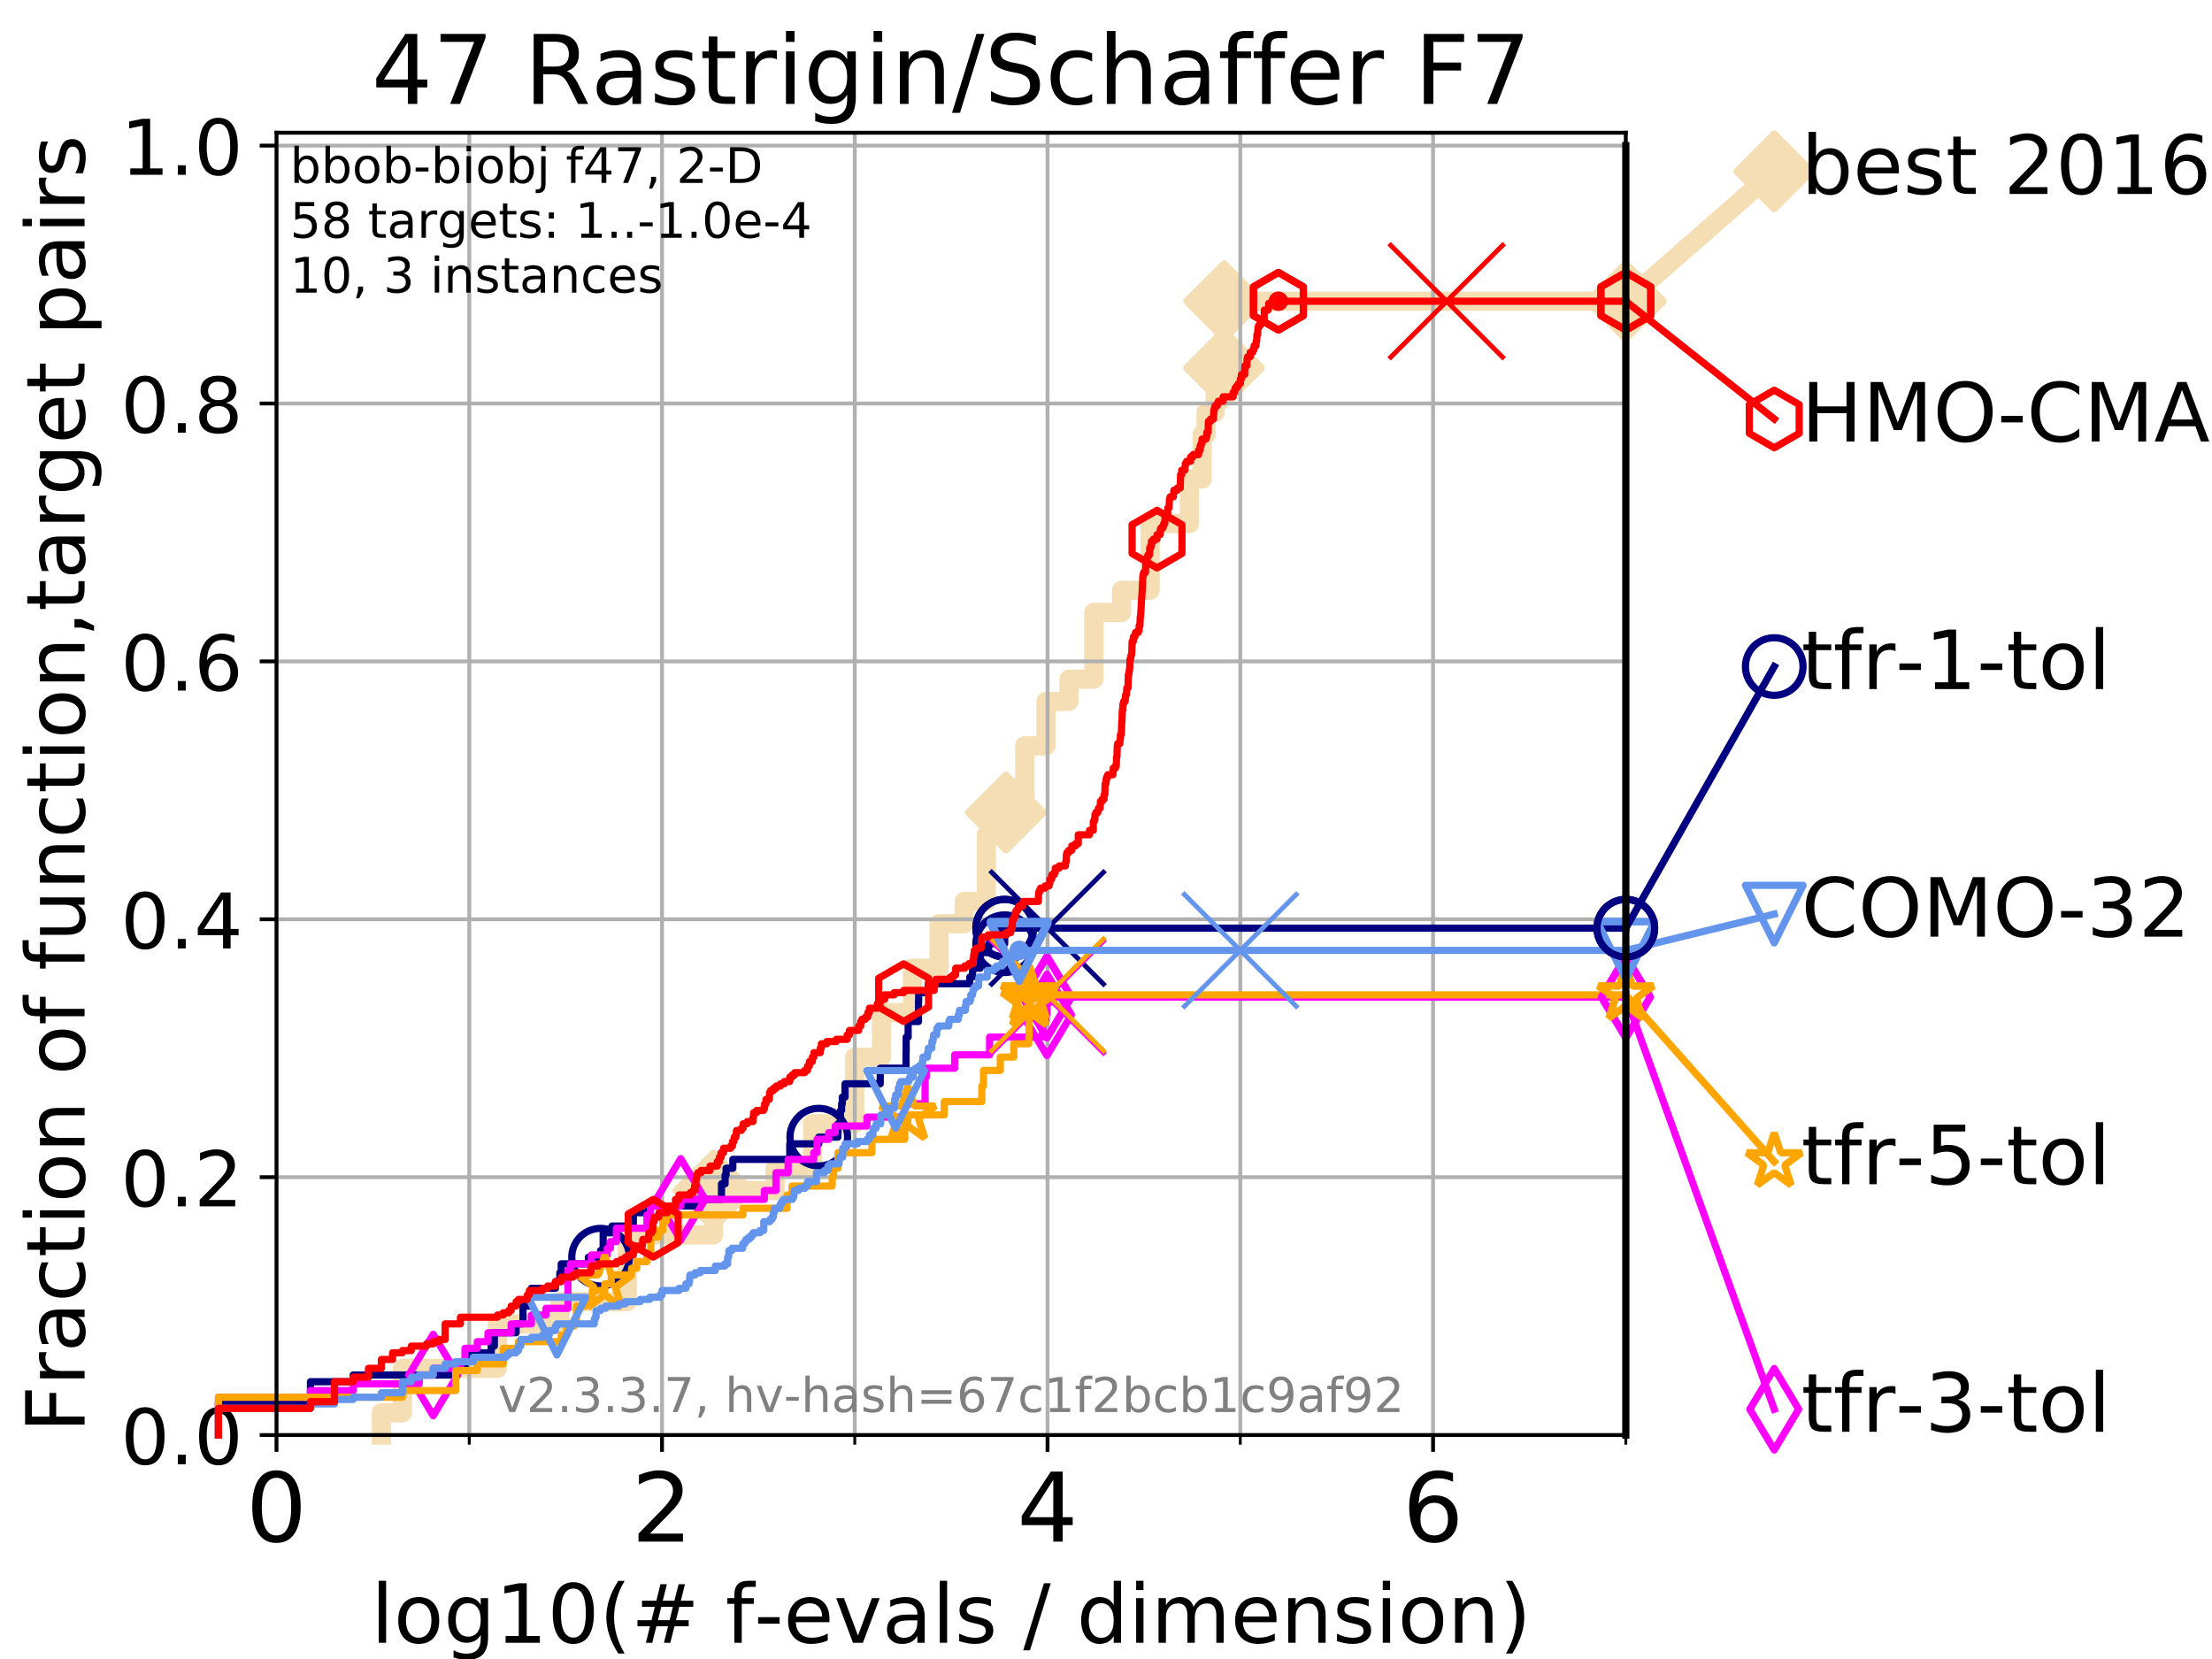 <?xml version="1.0" encoding="utf-8" standalone="no"?>
<!DOCTYPE svg PUBLIC "-//W3C//DTD SVG 1.1//EN"
  "http://www.w3.org/Graphics/SVG/1.1/DTD/svg11.dtd">
<!-- Created with matplotlib (https://matplotlib.org/) -->
<svg height="345.6pt" version="1.1" viewBox="0 0 460.8 345.6" width="460.8pt" xmlns="http://www.w3.org/2000/svg" xmlns:xlink="http://www.w3.org/1999/xlink">
 <defs>
  <style type="text/css">
*{stroke-linecap:butt;stroke-linejoin:round;}
  </style>
 </defs>
 <g id="figure_1">
  <g id="patch_1">
   <path d="M 0 345.6 
L 460.8 345.6 
L 460.8 0 
L 0 0 
z
" style="fill:#ffffff;"/>
  </g>
  <g id="axes_1">
   <g id="patch_2">
    <path d="M 57.6 298.944 
L 338.688 298.944 
L 338.688 27.648 
L 57.6 27.648 
z
" style="fill:#ffffff;"/>
   </g>
   <g id="line2d_1">
    <path d="M 79.447 298.944 
L 79.447 294.313 
L 83.83 294.313 
L 83.83 285.05 
L 103.623 285.05 
L 103.623 275.788 
L 116.621 275.788 
L 116.621 271.157 
L 130.665 271.157 
L 130.665 257.263 
L 148.639 257.263 
L 148.639 248.001 
L 161.466 248.001 
L 161.466 243.37 
L 169.288 243.37 
L 169.288 234.107 
L 178.049 234.107 
L 178.049 220.214 
L 183.633 220.214 
L 183.633 210.951 
L 190.102 210.951 
L 190.102 201.689 
L 195.619 201.689 
L 195.619 192.426 
L 200.85 192.426 
L 200.85 187.795 
L 205.474 187.795 
L 205.474 173.901 
L 209.549 173.901 
L 209.549 169.27 
L 213.474 169.27 
L 213.474 155.377 
L 217.904 155.377 
L 217.904 146.114 
L 222.678 146.114 
L 222.678 141.483 
L 227.865 141.483 
L 227.865 127.589 
L 233.649 127.589 
L 233.649 122.958 
L 239.6 122.958 
L 239.6 109.065 
L 247.772 109.065 
L 247.772 99.802 
L 250.426 99.802 
L 250.426 90.54 
L 251.236 90.54 
L 251.236 85.909 
L 253.146 85.909 
L 253.146 76.646 
L 254.997 76.646 
L 254.997 62.753 
L 338.688 62.753 
" style="fill:none;stroke:#f5deb3;stroke-linecap:square;stroke-width:4;"/>
   </g>
   <g id="line2d_2">
    <defs>
     <path d="M 0 7.778 
L 7.778 0 
L 0 -7.778 
L -7.778 0 
z
" id="m725aa4ce14" style="stroke:#f5deb3;stroke-linejoin:miter;stroke-width:1.5;"/>
    </defs>
    <g>
     <use style="fill:#f5deb3;stroke:#f5deb3;stroke-linejoin:miter;stroke-width:1.5;" x="148.639" xlink:href="#m725aa4ce14" y="248.001"/>
     <use style="fill:#f5deb3;stroke:#f5deb3;stroke-linejoin:miter;stroke-width:1.5;" x="209.549" xlink:href="#m725aa4ce14" y="169.27"/>
     <use style="fill:#f5deb3;stroke:#f5deb3;stroke-linejoin:miter;stroke-width:1.5;" x="254.997" xlink:href="#m725aa4ce14" y="76.646"/>
     <use style="fill:#f5deb3;stroke:#f5deb3;stroke-linejoin:miter;stroke-width:1.5;" x="254.997" xlink:href="#m725aa4ce14" y="62.753"/>
     <use style="fill:#f5deb3;stroke:#f5deb3;stroke-linejoin:miter;stroke-width:1.5;" x="338.688" xlink:href="#m725aa4ce14" y="62.753"/>
    </g>
   </g>
   <g id="line2d_3">
    <path style="fill:none;stroke:#f5deb3;stroke-linecap:square;stroke-width:4;"/>
    <g/>
   </g>
   <g id="line2d_4">
    <path d="M 338.688 62.753 
L 369.608 35.706 
" style="fill:none;stroke:#f5deb3;stroke-linecap:square;stroke-width:4;"/>
    <g>
     <use style="fill:#f5deb3;stroke:#f5deb3;stroke-linejoin:miter;stroke-width:1.5;" x="338.688" xlink:href="#m725aa4ce14" y="62.753"/>
     <use style="fill:#f5deb3;stroke:#f5deb3;stroke-linejoin:miter;stroke-width:1.5;" x="369.608" xlink:href="#m725aa4ce14" y="35.706"/>
    </g>
   </g>
   <g id="matplotlib.axis_1">
    <g id="xtick_1">
     <g id="line2d_5">
      <path clip-path="url(#pd6d451db4e)" d="M 57.6 298.944 
L 57.6 27.648 
" style="fill:none;stroke:#b0b0b0;stroke-linecap:square;stroke-width:0.8;"/>
     </g>
     <g id="line2d_6">
      <defs>
       <path d="M 0 0 
L 0 3.5 
" id="ma5c085c7a6" style="stroke:#000000;stroke-width:0.8;"/>
      </defs>
      <g>
       <use style="stroke:#000000;stroke-width:0.8;" x="57.6" xlink:href="#ma5c085c7a6" y="298.944"/>
      </g>
     </g>
     <g id="text_1">
      <!-- 0 -->
      <defs>
       <path d="M 31.781 66.406 
Q 24.172 66.406 20.328 58.906 
Q 16.5 51.422 16.5 36.375 
Q 16.5 21.391 20.328 13.891 
Q 24.172 6.391 31.781 6.391 
Q 39.453 6.391 43.281 13.891 
Q 47.125 21.391 47.125 36.375 
Q 47.125 51.422 43.281 58.906 
Q 39.453 66.406 31.781 66.406 
z
M 31.781 74.219 
Q 44.047 74.219 50.516 64.516 
Q 56.984 54.828 56.984 36.375 
Q 56.984 17.969 50.516 8.266 
Q 44.047 -1.422 31.781 -1.422 
Q 19.531 -1.422 13.062 8.266 
Q 6.594 17.969 6.594 36.375 
Q 6.594 54.828 13.062 64.516 
Q 19.531 74.219 31.781 74.219 
z
" id="DejaVuSans-48"/>
      </defs>
      <g transform="translate(51.237 321.141)scale(0.2 -0.2)">
       <use xlink:href="#DejaVuSans-48"/>
      </g>
     </g>
    </g>
    <g id="xtick_2">
     <g id="line2d_7">
      <path clip-path="url(#pd6d451db4e)" d="M 137.911 298.944 
L 137.911 27.648 
" style="fill:none;stroke:#b0b0b0;stroke-linecap:square;stroke-width:0.8;"/>
     </g>
     <g id="line2d_8">
      <g>
       <use style="stroke:#000000;stroke-width:0.8;" x="137.911" xlink:href="#ma5c085c7a6" y="298.944"/>
      </g>
     </g>
     <g id="text_2">
      <!-- 2 -->
      <defs>
       <path d="M 19.188 8.297 
L 53.609 8.297 
L 53.609 0 
L 7.328 0 
L 7.328 8.297 
Q 12.938 14.109 22.625 23.891 
Q 32.328 33.688 34.812 36.531 
Q 39.547 41.844 41.422 45.531 
Q 43.312 49.219 43.312 52.781 
Q 43.312 58.594 39.234 62.25 
Q 35.156 65.922 28.609 65.922 
Q 23.969 65.922 18.812 64.312 
Q 13.672 62.703 7.812 59.422 
L 7.812 69.391 
Q 13.766 71.781 18.938 73 
Q 24.125 74.219 28.422 74.219 
Q 39.75 74.219 46.484 68.547 
Q 53.219 62.891 53.219 53.422 
Q 53.219 48.922 51.531 44.891 
Q 49.859 40.875 45.406 35.406 
Q 44.188 33.984 37.641 27.219 
Q 31.109 20.453 19.188 8.297 
z
" id="DejaVuSans-50"/>
      </defs>
      <g transform="translate(131.548 321.141)scale(0.2 -0.2)">
       <use xlink:href="#DejaVuSans-50"/>
      </g>
     </g>
    </g>
    <g id="xtick_3">
     <g id="line2d_9">
      <path clip-path="url(#pd6d451db4e)" d="M 218.222 298.944 
L 218.222 27.648 
" style="fill:none;stroke:#b0b0b0;stroke-linecap:square;stroke-width:0.8;"/>
     </g>
     <g id="line2d_10">
      <g>
       <use style="stroke:#000000;stroke-width:0.8;" x="218.222" xlink:href="#ma5c085c7a6" y="298.944"/>
      </g>
     </g>
     <g id="text_3">
      <!-- 4 -->
      <defs>
       <path d="M 37.797 64.312 
L 12.891 25.391 
L 37.797 25.391 
z
M 35.203 72.906 
L 47.609 72.906 
L 47.609 25.391 
L 58.016 25.391 
L 58.016 17.188 
L 47.609 17.188 
L 47.609 0 
L 37.797 0 
L 37.797 17.188 
L 4.891 17.188 
L 4.891 26.703 
z
" id="DejaVuSans-52"/>
      </defs>
      <g transform="translate(211.859 321.141)scale(0.2 -0.2)">
       <use xlink:href="#DejaVuSans-52"/>
      </g>
     </g>
    </g>
    <g id="xtick_4">
     <g id="line2d_11">
      <path clip-path="url(#pd6d451db4e)" d="M 298.533 298.944 
L 298.533 27.648 
" style="fill:none;stroke:#b0b0b0;stroke-linecap:square;stroke-width:0.8;"/>
     </g>
     <g id="line2d_12">
      <g>
       <use style="stroke:#000000;stroke-width:0.8;" x="298.533" xlink:href="#ma5c085c7a6" y="298.944"/>
      </g>
     </g>
     <g id="text_4">
      <!-- 6 -->
      <defs>
       <path d="M 33.016 40.375 
Q 26.375 40.375 22.484 35.828 
Q 18.609 31.297 18.609 23.391 
Q 18.609 15.531 22.484 10.953 
Q 26.375 6.391 33.016 6.391 
Q 39.656 6.391 43.531 10.953 
Q 47.406 15.531 47.406 23.391 
Q 47.406 31.297 43.531 35.828 
Q 39.656 40.375 33.016 40.375 
z
M 52.594 71.297 
L 52.594 62.312 
Q 48.875 64.062 45.094 64.984 
Q 41.312 65.922 37.594 65.922 
Q 27.828 65.922 22.672 59.328 
Q 17.531 52.734 16.797 39.406 
Q 19.672 43.656 24.016 45.922 
Q 28.375 48.188 33.594 48.188 
Q 44.578 48.188 50.953 41.516 
Q 57.328 34.859 57.328 23.391 
Q 57.328 12.156 50.688 5.359 
Q 44.047 -1.422 33.016 -1.422 
Q 20.359 -1.422 13.672 8.266 
Q 6.984 17.969 6.984 36.375 
Q 6.984 53.656 15.188 63.938 
Q 23.391 74.219 37.203 74.219 
Q 40.922 74.219 44.703 73.484 
Q 48.484 72.75 52.594 71.297 
z
" id="DejaVuSans-54"/>
      </defs>
      <g transform="translate(292.17 321.141)scale(0.2 -0.2)">
       <use xlink:href="#DejaVuSans-54"/>
      </g>
     </g>
    </g>
    <g id="xtick_5">
     <g id="line2d_13">
      <path clip-path="url(#pd6d451db4e)" d="M 97.755 298.944 
L 97.755 27.648 
" style="fill:none;stroke:#b0b0b0;stroke-linecap:square;stroke-width:0.8;"/>
     </g>
     <g id="line2d_14">
      <defs>
       <path d="M 0 0 
L 0 2 
" id="m551a9054c3" style="stroke:#000000;stroke-width:0.6;"/>
      </defs>
      <g>
       <use style="stroke:#000000;stroke-width:0.6;" x="97.755" xlink:href="#m551a9054c3" y="298.944"/>
      </g>
     </g>
    </g>
    <g id="xtick_6">
     <g id="line2d_15">
      <path clip-path="url(#pd6d451db4e)" d="M 178.066 298.944 
L 178.066 27.648 
" style="fill:none;stroke:#b0b0b0;stroke-linecap:square;stroke-width:0.8;"/>
     </g>
     <g id="line2d_16">
      <g>
       <use style="stroke:#000000;stroke-width:0.6;" x="178.066" xlink:href="#m551a9054c3" y="298.944"/>
      </g>
     </g>
    </g>
    <g id="xtick_7">
     <g id="line2d_17">
      <path clip-path="url(#pd6d451db4e)" d="M 258.377 298.944 
L 258.377 27.648 
" style="fill:none;stroke:#b0b0b0;stroke-linecap:square;stroke-width:0.8;"/>
     </g>
     <g id="line2d_18">
      <g>
       <use style="stroke:#000000;stroke-width:0.6;" x="258.377" xlink:href="#m551a9054c3" y="298.944"/>
      </g>
     </g>
    </g>
    <g id="xtick_8">
     <g id="line2d_19">
      <path clip-path="url(#pd6d451db4e)" d="M 338.688 298.944 
L 338.688 27.648 
" style="fill:none;stroke:#b0b0b0;stroke-linecap:square;stroke-width:0.8;"/>
     </g>
     <g id="line2d_20">
      <g>
       <use style="stroke:#000000;stroke-width:0.6;" x="338.688" xlink:href="#m551a9054c3" y="298.944"/>
      </g>
     </g>
    </g>
    <g id="text_5">
     <!-- log10(# f-evals / dimension) -->
     <defs>
      <path d="M 9.422 75.984 
L 18.406 75.984 
L 18.406 0 
L 9.422 0 
z
" id="DejaVuSans-108"/>
      <path d="M 30.609 48.391 
Q 23.391 48.391 19.188 42.75 
Q 14.984 37.109 14.984 27.297 
Q 14.984 17.484 19.156 11.844 
Q 23.344 6.203 30.609 6.203 
Q 37.797 6.203 41.984 11.859 
Q 46.188 17.531 46.188 27.297 
Q 46.188 37.016 41.984 42.703 
Q 37.797 48.391 30.609 48.391 
z
M 30.609 56 
Q 42.328 56 49.016 48.375 
Q 55.719 40.766 55.719 27.297 
Q 55.719 13.875 49.016 6.219 
Q 42.328 -1.422 30.609 -1.422 
Q 18.844 -1.422 12.172 6.219 
Q 5.516 13.875 5.516 27.297 
Q 5.516 40.766 12.172 48.375 
Q 18.844 56 30.609 56 
z
" id="DejaVuSans-111"/>
      <path d="M 45.406 27.984 
Q 45.406 37.75 41.375 43.109 
Q 37.359 48.484 30.078 48.484 
Q 22.859 48.484 18.828 43.109 
Q 14.797 37.75 14.797 27.984 
Q 14.797 18.266 18.828 12.891 
Q 22.859 7.516 30.078 7.516 
Q 37.359 7.516 41.375 12.891 
Q 45.406 18.266 45.406 27.984 
z
M 54.391 6.781 
Q 54.391 -7.172 48.188 -13.984 
Q 42 -20.797 29.203 -20.797 
Q 24.469 -20.797 20.266 -20.094 
Q 16.062 -19.391 12.109 -17.922 
L 12.109 -9.188 
Q 16.062 -11.328 19.922 -12.344 
Q 23.781 -13.375 27.781 -13.375 
Q 36.625 -13.375 41.016 -8.766 
Q 45.406 -4.156 45.406 5.172 
L 45.406 9.625 
Q 42.625 4.781 38.281 2.391 
Q 33.938 0 27.875 0 
Q 17.828 0 11.672 7.656 
Q 5.516 15.328 5.516 27.984 
Q 5.516 40.672 11.672 48.328 
Q 17.828 56 27.875 56 
Q 33.938 56 38.281 53.609 
Q 42.625 51.219 45.406 46.391 
L 45.406 54.688 
L 54.391 54.688 
z
" id="DejaVuSans-103"/>
      <path d="M 12.406 8.297 
L 28.516 8.297 
L 28.516 63.922 
L 10.984 60.406 
L 10.984 69.391 
L 28.422 72.906 
L 38.281 72.906 
L 38.281 8.297 
L 54.391 8.297 
L 54.391 0 
L 12.406 0 
z
" id="DejaVuSans-49"/>
      <path d="M 31 75.875 
Q 24.469 64.656 21.281 53.656 
Q 18.109 42.672 18.109 31.391 
Q 18.109 20.125 21.312 9.062 
Q 24.516 -2 31 -13.188 
L 23.188 -13.188 
Q 15.875 -1.703 12.234 9.375 
Q 8.594 20.453 8.594 31.391 
Q 8.594 42.281 12.203 53.312 
Q 15.828 64.359 23.188 75.875 
z
" id="DejaVuSans-40"/>
      <path d="M 51.125 44 
L 36.922 44 
L 32.812 27.688 
L 47.125 27.688 
z
M 43.797 71.781 
L 38.719 51.516 
L 52.984 51.516 
L 58.109 71.781 
L 65.922 71.781 
L 60.891 51.516 
L 76.125 51.516 
L 76.125 44 
L 58.984 44 
L 54.984 27.688 
L 70.516 27.688 
L 70.516 20.219 
L 53.078 20.219 
L 48 0 
L 40.188 0 
L 45.219 20.219 
L 30.906 20.219 
L 25.875 0 
L 18.016 0 
L 23.094 20.219 
L 7.719 20.219 
L 7.719 27.688 
L 24.906 27.688 
L 29 44 
L 13.281 44 
L 13.281 51.516 
L 30.906 51.516 
L 35.891 71.781 
z
" id="DejaVuSans-35"/>
      <path id="DejaVuSans-32"/>
      <path d="M 37.109 75.984 
L 37.109 68.5 
L 28.516 68.5 
Q 23.688 68.5 21.797 66.547 
Q 19.922 64.594 19.922 59.516 
L 19.922 54.688 
L 34.719 54.688 
L 34.719 47.703 
L 19.922 47.703 
L 19.922 0 
L 10.891 0 
L 10.891 47.703 
L 2.297 47.703 
L 2.297 54.688 
L 10.891 54.688 
L 10.891 58.5 
Q 10.891 67.625 15.141 71.797 
Q 19.391 75.984 28.609 75.984 
z
" id="DejaVuSans-102"/>
      <path d="M 4.891 31.391 
L 31.203 31.391 
L 31.203 23.391 
L 4.891 23.391 
z
" id="DejaVuSans-45"/>
      <path d="M 56.203 29.594 
L 56.203 25.203 
L 14.891 25.203 
Q 15.484 15.922 20.484 11.062 
Q 25.484 6.203 34.422 6.203 
Q 39.594 6.203 44.453 7.469 
Q 49.312 8.734 54.109 11.281 
L 54.109 2.781 
Q 49.266 0.734 44.188 -0.344 
Q 39.109 -1.422 33.891 -1.422 
Q 20.797 -1.422 13.156 6.188 
Q 5.516 13.812 5.516 26.812 
Q 5.516 40.234 12.766 48.109 
Q 20.016 56 32.328 56 
Q 43.359 56 49.781 48.891 
Q 56.203 41.797 56.203 29.594 
z
M 47.219 32.234 
Q 47.125 39.594 43.094 43.984 
Q 39.062 48.391 32.422 48.391 
Q 24.906 48.391 20.391 44.141 
Q 15.875 39.891 15.188 32.172 
z
" id="DejaVuSans-101"/>
      <path d="M 2.984 54.688 
L 12.5 54.688 
L 29.594 8.797 
L 46.688 54.688 
L 56.203 54.688 
L 35.688 0 
L 23.484 0 
z
" id="DejaVuSans-118"/>
      <path d="M 34.281 27.484 
Q 23.391 27.484 19.188 25 
Q 14.984 22.516 14.984 16.5 
Q 14.984 11.719 18.141 8.906 
Q 21.297 6.109 26.703 6.109 
Q 34.188 6.109 38.703 11.406 
Q 43.219 16.703 43.219 25.484 
L 43.219 27.484 
z
M 52.203 31.203 
L 52.203 0 
L 43.219 0 
L 43.219 8.297 
Q 40.141 3.328 35.547 0.953 
Q 30.953 -1.422 24.312 -1.422 
Q 15.922 -1.422 10.953 3.297 
Q 6 8.016 6 15.922 
Q 6 25.141 12.172 29.828 
Q 18.359 34.516 30.609 34.516 
L 43.219 34.516 
L 43.219 35.406 
Q 43.219 41.609 39.141 45 
Q 35.062 48.391 27.688 48.391 
Q 23 48.391 18.547 47.266 
Q 14.109 46.141 10.016 43.891 
L 10.016 52.203 
Q 14.938 54.109 19.578 55.047 
Q 24.219 56 28.609 56 
Q 40.484 56 46.344 49.844 
Q 52.203 43.703 52.203 31.203 
z
" id="DejaVuSans-97"/>
      <path d="M 44.281 53.078 
L 44.281 44.578 
Q 40.484 46.531 36.375 47.5 
Q 32.281 48.484 27.875 48.484 
Q 21.188 48.484 17.844 46.438 
Q 14.5 44.391 14.5 40.281 
Q 14.5 37.156 16.891 35.375 
Q 19.281 33.594 26.516 31.984 
L 29.594 31.297 
Q 39.156 29.25 43.188 25.516 
Q 47.219 21.781 47.219 15.094 
Q 47.219 7.469 41.188 3.016 
Q 35.156 -1.422 24.609 -1.422 
Q 20.219 -1.422 15.453 -0.562 
Q 10.688 0.297 5.422 2 
L 5.422 11.281 
Q 10.406 8.688 15.234 7.391 
Q 20.062 6.109 24.812 6.109 
Q 31.156 6.109 34.562 8.281 
Q 37.984 10.453 37.984 14.406 
Q 37.984 18.062 35.516 20.016 
Q 33.062 21.969 24.703 23.781 
L 21.578 24.516 
Q 13.234 26.266 9.516 29.906 
Q 5.812 33.547 5.812 39.891 
Q 5.812 47.609 11.281 51.797 
Q 16.75 56 26.812 56 
Q 31.781 56 36.172 55.266 
Q 40.578 54.547 44.281 53.078 
z
" id="DejaVuSans-115"/>
      <path d="M 25.391 72.906 
L 33.688 72.906 
L 8.297 -9.281 
L 0 -9.281 
z
" id="DejaVuSans-47"/>
      <path d="M 45.406 46.391 
L 45.406 75.984 
L 54.391 75.984 
L 54.391 0 
L 45.406 0 
L 45.406 8.203 
Q 42.578 3.328 38.25 0.953 
Q 33.938 -1.422 27.875 -1.422 
Q 17.969 -1.422 11.734 6.484 
Q 5.516 14.406 5.516 27.297 
Q 5.516 40.188 11.734 48.094 
Q 17.969 56 27.875 56 
Q 33.938 56 38.25 53.625 
Q 42.578 51.266 45.406 46.391 
z
M 14.797 27.297 
Q 14.797 17.391 18.875 11.75 
Q 22.953 6.109 30.078 6.109 
Q 37.203 6.109 41.297 11.75 
Q 45.406 17.391 45.406 27.297 
Q 45.406 37.203 41.297 42.844 
Q 37.203 48.484 30.078 48.484 
Q 22.953 48.484 18.875 42.844 
Q 14.797 37.203 14.797 27.297 
z
" id="DejaVuSans-100"/>
      <path d="M 9.422 54.688 
L 18.406 54.688 
L 18.406 0 
L 9.422 0 
z
M 9.422 75.984 
L 18.406 75.984 
L 18.406 64.594 
L 9.422 64.594 
z
" id="DejaVuSans-105"/>
      <path d="M 52 44.188 
Q 55.375 50.25 60.062 53.125 
Q 64.75 56 71.094 56 
Q 79.641 56 84.281 50.016 
Q 88.922 44.047 88.922 33.016 
L 88.922 0 
L 79.891 0 
L 79.891 32.719 
Q 79.891 40.578 77.094 44.375 
Q 74.312 48.188 68.609 48.188 
Q 61.625 48.188 57.562 43.547 
Q 53.516 38.922 53.516 30.906 
L 53.516 0 
L 44.484 0 
L 44.484 32.719 
Q 44.484 40.625 41.703 44.406 
Q 38.922 48.188 33.109 48.188 
Q 26.219 48.188 22.156 43.531 
Q 18.109 38.875 18.109 30.906 
L 18.109 0 
L 9.078 0 
L 9.078 54.688 
L 18.109 54.688 
L 18.109 46.188 
Q 21.188 51.219 25.484 53.609 
Q 29.781 56 35.688 56 
Q 41.656 56 45.828 52.969 
Q 50 49.953 52 44.188 
z
" id="DejaVuSans-109"/>
      <path d="M 54.891 33.016 
L 54.891 0 
L 45.906 0 
L 45.906 32.719 
Q 45.906 40.484 42.875 44.328 
Q 39.844 48.188 33.797 48.188 
Q 26.516 48.188 22.312 43.547 
Q 18.109 38.922 18.109 30.906 
L 18.109 0 
L 9.078 0 
L 9.078 54.688 
L 18.109 54.688 
L 18.109 46.188 
Q 21.344 51.125 25.703 53.562 
Q 30.078 56 35.797 56 
Q 45.219 56 50.047 50.172 
Q 54.891 44.344 54.891 33.016 
z
" id="DejaVuSans-110"/>
      <path d="M 8.016 75.875 
L 15.828 75.875 
Q 23.141 64.359 26.781 53.312 
Q 30.422 42.281 30.422 31.391 
Q 30.422 20.453 26.781 9.375 
Q 23.141 -1.703 15.828 -13.188 
L 8.016 -13.188 
Q 14.5 -2 17.703 9.062 
Q 20.906 20.125 20.906 31.391 
Q 20.906 42.672 17.703 53.656 
Q 14.5 64.656 8.016 75.875 
z
" id="DejaVuSans-41"/>
     </defs>
     <g transform="translate(77.303 342.218)scale(0.17 -0.17)">
      <use xlink:href="#DejaVuSans-108"/>
      <use x="27.783" xlink:href="#DejaVuSans-111"/>
      <use x="88.965" xlink:href="#DejaVuSans-103"/>
      <use x="152.441" xlink:href="#DejaVuSans-49"/>
      <use x="216.064" xlink:href="#DejaVuSans-48"/>
      <use x="279.688" xlink:href="#DejaVuSans-40"/>
      <use x="318.701" xlink:href="#DejaVuSans-35"/>
      <use x="402.49" xlink:href="#DejaVuSans-32"/>
      <use x="434.277" xlink:href="#DejaVuSans-102"/>
      <use x="469.404" xlink:href="#DejaVuSans-45"/>
      <use x="505.488" xlink:href="#DejaVuSans-101"/>
      <use x="567.012" xlink:href="#DejaVuSans-118"/>
      <use x="626.191" xlink:href="#DejaVuSans-97"/>
      <use x="687.471" xlink:href="#DejaVuSans-108"/>
      <use x="715.254" xlink:href="#DejaVuSans-115"/>
      <use x="767.354" xlink:href="#DejaVuSans-32"/>
      <use x="799.141" xlink:href="#DejaVuSans-47"/>
      <use x="832.832" xlink:href="#DejaVuSans-32"/>
      <use x="864.619" xlink:href="#DejaVuSans-100"/>
      <use x="928.096" xlink:href="#DejaVuSans-105"/>
      <use x="955.879" xlink:href="#DejaVuSans-109"/>
      <use x="1053.291" xlink:href="#DejaVuSans-101"/>
      <use x="1114.814" xlink:href="#DejaVuSans-110"/>
      <use x="1178.193" xlink:href="#DejaVuSans-115"/>
      <use x="1230.293" xlink:href="#DejaVuSans-105"/>
      <use x="1258.076" xlink:href="#DejaVuSans-111"/>
      <use x="1319.258" xlink:href="#DejaVuSans-110"/>
      <use x="1382.637" xlink:href="#DejaVuSans-41"/>
     </g>
    </g>
   </g>
   <g id="matplotlib.axis_2">
    <g id="ytick_1">
     <g id="line2d_21">
      <path clip-path="url(#pd6d451db4e)" d="M 57.6 298.944 
L 338.688 298.944 
" style="fill:none;stroke:#b0b0b0;stroke-linecap:square;stroke-width:0.8;"/>
     </g>
     <g id="line2d_22">
      <defs>
       <path d="M 0 0 
L -3.5 0 
" id="m5edf4e0c40" style="stroke:#000000;stroke-width:0.8;"/>
      </defs>
      <g>
       <use style="stroke:#000000;stroke-width:0.8;" x="57.6" xlink:href="#m5edf4e0c40" y="298.944"/>
      </g>
     </g>
     <g id="text_6">
      <!-- 0.0 -->
      <defs>
       <path d="M 10.688 12.406 
L 21 12.406 
L 21 0 
L 10.688 0 
z
" id="DejaVuSans-46"/>
      </defs>
      <g transform="translate(25.155 305.023)scale(0.16 -0.16)">
       <use xlink:href="#DejaVuSans-48"/>
       <use x="63.623" xlink:href="#DejaVuSans-46"/>
       <use x="95.41" xlink:href="#DejaVuSans-48"/>
      </g>
     </g>
    </g>
    <g id="ytick_2">
     <g id="line2d_23">
      <path clip-path="url(#pd6d451db4e)" d="M 57.6 245.222 
L 338.688 245.222 
" style="fill:none;stroke:#b0b0b0;stroke-linecap:square;stroke-width:0.8;"/>
     </g>
     <g id="line2d_24">
      <g>
       <use style="stroke:#000000;stroke-width:0.8;" x="57.6" xlink:href="#m5edf4e0c40" y="245.222"/>
      </g>
     </g>
     <g id="text_7">
      <!-- 0.2 -->
      <g transform="translate(25.155 251.301)scale(0.16 -0.16)">
       <use xlink:href="#DejaVuSans-48"/>
       <use x="63.623" xlink:href="#DejaVuSans-46"/>
       <use x="95.41" xlink:href="#DejaVuSans-50"/>
      </g>
     </g>
    </g>
    <g id="ytick_3">
     <g id="line2d_25">
      <path clip-path="url(#pd6d451db4e)" d="M 57.6 191.5 
L 338.688 191.5 
" style="fill:none;stroke:#b0b0b0;stroke-linecap:square;stroke-width:0.8;"/>
     </g>
     <g id="line2d_26">
      <g>
       <use style="stroke:#000000;stroke-width:0.8;" x="57.6" xlink:href="#m5edf4e0c40" y="191.5"/>
      </g>
     </g>
     <g id="text_8">
      <!-- 0.4 -->
      <g transform="translate(25.155 197.579)scale(0.16 -0.16)">
       <use xlink:href="#DejaVuSans-48"/>
       <use x="63.623" xlink:href="#DejaVuSans-46"/>
       <use x="95.41" xlink:href="#DejaVuSans-52"/>
      </g>
     </g>
    </g>
    <g id="ytick_4">
     <g id="line2d_27">
      <path clip-path="url(#pd6d451db4e)" d="M 57.6 137.778 
L 338.688 137.778 
" style="fill:none;stroke:#b0b0b0;stroke-linecap:square;stroke-width:0.8;"/>
     </g>
     <g id="line2d_28">
      <g>
       <use style="stroke:#000000;stroke-width:0.8;" x="57.6" xlink:href="#m5edf4e0c40" y="137.778"/>
      </g>
     </g>
     <g id="text_9">
      <!-- 0.6 -->
      <g transform="translate(25.155 143.857)scale(0.16 -0.16)">
       <use xlink:href="#DejaVuSans-48"/>
       <use x="63.623" xlink:href="#DejaVuSans-46"/>
       <use x="95.41" xlink:href="#DejaVuSans-54"/>
      </g>
     </g>
    </g>
    <g id="ytick_5">
     <g id="line2d_29">
      <path clip-path="url(#pd6d451db4e)" d="M 57.6 84.056 
L 338.688 84.056 
" style="fill:none;stroke:#b0b0b0;stroke-linecap:square;stroke-width:0.8;"/>
     </g>
     <g id="line2d_30">
      <g>
       <use style="stroke:#000000;stroke-width:0.8;" x="57.6" xlink:href="#m5edf4e0c40" y="84.056"/>
      </g>
     </g>
     <g id="text_10">
      <!-- 0.8 -->
      <defs>
       <path d="M 31.781 34.625 
Q 24.75 34.625 20.719 30.859 
Q 16.703 27.094 16.703 20.516 
Q 16.703 13.922 20.719 10.156 
Q 24.75 6.391 31.781 6.391 
Q 38.812 6.391 42.859 10.172 
Q 46.922 13.969 46.922 20.516 
Q 46.922 27.094 42.891 30.859 
Q 38.875 34.625 31.781 34.625 
z
M 21.922 38.812 
Q 15.578 40.375 12.031 44.719 
Q 8.5 49.078 8.5 55.328 
Q 8.5 64.062 14.719 69.141 
Q 20.953 74.219 31.781 74.219 
Q 42.672 74.219 48.875 69.141 
Q 55.078 64.062 55.078 55.328 
Q 55.078 49.078 51.531 44.719 
Q 48 40.375 41.703 38.812 
Q 48.828 37.156 52.797 32.312 
Q 56.781 27.484 56.781 20.516 
Q 56.781 9.906 50.312 4.234 
Q 43.844 -1.422 31.781 -1.422 
Q 19.734 -1.422 13.25 4.234 
Q 6.781 9.906 6.781 20.516 
Q 6.781 27.484 10.781 32.312 
Q 14.797 37.156 21.922 38.812 
z
M 18.312 54.391 
Q 18.312 48.734 21.844 45.562 
Q 25.391 42.391 31.781 42.391 
Q 38.141 42.391 41.719 45.562 
Q 45.312 48.734 45.312 54.391 
Q 45.312 60.062 41.719 63.234 
Q 38.141 66.406 31.781 66.406 
Q 25.391 66.406 21.844 63.234 
Q 18.312 60.062 18.312 54.391 
z
" id="DejaVuSans-56"/>
      </defs>
      <g transform="translate(25.155 90.135)scale(0.16 -0.16)">
       <use xlink:href="#DejaVuSans-48"/>
       <use x="63.623" xlink:href="#DejaVuSans-46"/>
       <use x="95.41" xlink:href="#DejaVuSans-56"/>
      </g>
     </g>
    </g>
    <g id="ytick_6">
     <g id="line2d_31">
      <path clip-path="url(#pd6d451db4e)" d="M 57.6 30.334 
L 338.688 30.334 
" style="fill:none;stroke:#b0b0b0;stroke-linecap:square;stroke-width:0.8;"/>
     </g>
     <g id="line2d_32">
      <g>
       <use style="stroke:#000000;stroke-width:0.8;" x="57.6" xlink:href="#m5edf4e0c40" y="30.334"/>
      </g>
     </g>
     <g id="text_11">
      <!-- 1.0 -->
      <g transform="translate(25.155 36.413)scale(0.16 -0.16)">
       <use xlink:href="#DejaVuSans-49"/>
       <use x="63.623" xlink:href="#DejaVuSans-46"/>
       <use x="95.41" xlink:href="#DejaVuSans-48"/>
      </g>
     </g>
    </g>
    <g id="text_12">
     <!-- Fraction of function,target pairs -->
     <defs>
      <path d="M 9.812 72.906 
L 51.703 72.906 
L 51.703 64.594 
L 19.672 64.594 
L 19.672 43.109 
L 48.578 43.109 
L 48.578 34.812 
L 19.672 34.812 
L 19.672 0 
L 9.812 0 
z
" id="DejaVuSans-70"/>
      <path d="M 41.109 46.297 
Q 39.594 47.172 37.812 47.578 
Q 36.031 48 33.891 48 
Q 26.266 48 22.188 43.047 
Q 18.109 38.094 18.109 28.812 
L 18.109 0 
L 9.078 0 
L 9.078 54.688 
L 18.109 54.688 
L 18.109 46.188 
Q 20.953 51.172 25.484 53.578 
Q 30.031 56 36.531 56 
Q 37.453 56 38.578 55.875 
Q 39.703 55.766 41.062 55.516 
z
" id="DejaVuSans-114"/>
      <path d="M 48.781 52.594 
L 48.781 44.188 
Q 44.969 46.297 41.141 47.344 
Q 37.312 48.391 33.406 48.391 
Q 24.656 48.391 19.812 42.844 
Q 14.984 37.312 14.984 27.297 
Q 14.984 17.281 19.812 11.734 
Q 24.656 6.203 33.406 6.203 
Q 37.312 6.203 41.141 7.25 
Q 44.969 8.297 48.781 10.406 
L 48.781 2.094 
Q 45.016 0.344 40.984 -0.531 
Q 36.969 -1.422 32.422 -1.422 
Q 20.062 -1.422 12.781 6.344 
Q 5.516 14.109 5.516 27.297 
Q 5.516 40.672 12.859 48.328 
Q 20.219 56 33.016 56 
Q 37.156 56 41.109 55.141 
Q 45.062 54.297 48.781 52.594 
z
" id="DejaVuSans-99"/>
      <path d="M 18.312 70.219 
L 18.312 54.688 
L 36.812 54.688 
L 36.812 47.703 
L 18.312 47.703 
L 18.312 18.016 
Q 18.312 11.328 20.141 9.422 
Q 21.969 7.516 27.594 7.516 
L 36.812 7.516 
L 36.812 0 
L 27.594 0 
Q 17.188 0 13.234 3.875 
Q 9.281 7.766 9.281 18.016 
L 9.281 47.703 
L 2.688 47.703 
L 2.688 54.688 
L 9.281 54.688 
L 9.281 70.219 
z
" id="DejaVuSans-116"/>
      <path d="M 8.5 21.578 
L 8.5 54.688 
L 17.484 54.688 
L 17.484 21.922 
Q 17.484 14.156 20.5 10.266 
Q 23.531 6.391 29.594 6.391 
Q 36.859 6.391 41.078 11.031 
Q 45.312 15.672 45.312 23.688 
L 45.312 54.688 
L 54.297 54.688 
L 54.297 0 
L 45.312 0 
L 45.312 8.406 
Q 42.047 3.422 37.719 1 
Q 33.406 -1.422 27.688 -1.422 
Q 18.266 -1.422 13.375 4.438 
Q 8.5 10.297 8.5 21.578 
z
M 31.109 56 
z
" id="DejaVuSans-117"/>
      <path d="M 11.719 12.406 
L 22.016 12.406 
L 22.016 4 
L 14.016 -11.625 
L 7.719 -11.625 
L 11.719 4 
z
" id="DejaVuSans-44"/>
      <path d="M 18.109 8.203 
L 18.109 -20.797 
L 9.078 -20.797 
L 9.078 54.688 
L 18.109 54.688 
L 18.109 46.391 
Q 20.953 51.266 25.266 53.625 
Q 29.594 56 35.594 56 
Q 45.562 56 51.781 48.094 
Q 58.016 40.188 58.016 27.297 
Q 58.016 14.406 51.781 6.484 
Q 45.562 -1.422 35.594 -1.422 
Q 29.594 -1.422 25.266 0.953 
Q 20.953 3.328 18.109 8.203 
z
M 48.688 27.297 
Q 48.688 37.203 44.609 42.844 
Q 40.531 48.484 33.406 48.484 
Q 26.266 48.484 22.188 42.844 
Q 18.109 37.203 18.109 27.297 
Q 18.109 17.391 22.188 11.75 
Q 26.266 6.109 33.406 6.109 
Q 40.531 6.109 44.609 11.75 
Q 48.688 17.391 48.688 27.297 
z
" id="DejaVuSans-112"/>
     </defs>
     <g transform="translate(17.62 298.435)rotate(-90)scale(0.17 -0.17)">
      <use xlink:href="#DejaVuSans-70"/>
      <use x="57.41" xlink:href="#DejaVuSans-114"/>
      <use x="98.523" xlink:href="#DejaVuSans-97"/>
      <use x="159.803" xlink:href="#DejaVuSans-99"/>
      <use x="214.783" xlink:href="#DejaVuSans-116"/>
      <use x="253.992" xlink:href="#DejaVuSans-105"/>
      <use x="281.775" xlink:href="#DejaVuSans-111"/>
      <use x="342.957" xlink:href="#DejaVuSans-110"/>
      <use x="406.336" xlink:href="#DejaVuSans-32"/>
      <use x="438.123" xlink:href="#DejaVuSans-111"/>
      <use x="499.305" xlink:href="#DejaVuSans-102"/>
      <use x="534.51" xlink:href="#DejaVuSans-32"/>
      <use x="566.297" xlink:href="#DejaVuSans-102"/>
      <use x="601.502" xlink:href="#DejaVuSans-117"/>
      <use x="664.881" xlink:href="#DejaVuSans-110"/>
      <use x="728.26" xlink:href="#DejaVuSans-99"/>
      <use x="783.24" xlink:href="#DejaVuSans-116"/>
      <use x="822.449" xlink:href="#DejaVuSans-105"/>
      <use x="850.232" xlink:href="#DejaVuSans-111"/>
      <use x="911.414" xlink:href="#DejaVuSans-110"/>
      <use x="974.793" xlink:href="#DejaVuSans-44"/>
      <use x="1006.58" xlink:href="#DejaVuSans-116"/>
      <use x="1045.789" xlink:href="#DejaVuSans-97"/>
      <use x="1107.068" xlink:href="#DejaVuSans-114"/>
      <use x="1148.166" xlink:href="#DejaVuSans-103"/>
      <use x="1211.643" xlink:href="#DejaVuSans-101"/>
      <use x="1273.166" xlink:href="#DejaVuSans-116"/>
      <use x="1312.375" xlink:href="#DejaVuSans-32"/>
      <use x="1344.162" xlink:href="#DejaVuSans-112"/>
      <use x="1407.639" xlink:href="#DejaVuSans-97"/>
      <use x="1468.918" xlink:href="#DejaVuSans-105"/>
      <use x="1496.701" xlink:href="#DejaVuSans-114"/>
      <use x="1537.814" xlink:href="#DejaVuSans-115"/>
     </g>
    </g>
   </g>
   <g id="line2d_33">
    <defs>
     <path d="M 0 1.5 
C 0.398 1.5 0.779 1.342 1.061 1.061 
C 1.342 0.779 1.5 0.398 1.5 0 
C 1.5 -0.398 1.342 -0.779 1.061 -1.061 
C 0.779 -1.342 0.398 -1.5 0 -1.5 
C -0.398 -1.5 -0.779 -1.342 -1.061 -1.061 
C -1.342 -0.779 -1.5 -0.398 -1.5 0 
C -1.5 0.398 -1.342 0.779 -1.061 1.061 
C -0.779 1.342 -0.398 1.5 0 1.5 
z
" id="m5b2d4aadfe" style="stroke:#f5deb3;"/>
    </defs>
    <g>
     <use style="fill:#f5deb3;stroke:#f5deb3;" x="254.997" xlink:href="#m5b2d4aadfe" y="62.753"/>
     <use style="fill:#f5deb3;stroke:#f5deb3;" x="254.997" xlink:href="#m5b2d4aadfe" y="62.753"/>
    </g>
   </g>
   <g id="line2d_34">
    <defs>
     <path d="M 0 1.5 
C 0.398 1.5 0.779 1.342 1.061 1.061 
C 1.342 0.779 1.5 0.398 1.5 0 
C 1.5 -0.398 1.342 -0.779 1.061 -1.061 
C 0.779 -1.342 0.398 -1.5 0 -1.5 
C -0.398 -1.5 -0.779 -1.342 -1.061 -1.061 
C -1.342 -0.779 -1.5 -0.398 -1.5 0 
C -1.5 0.398 -1.342 0.779 -1.061 1.061 
C -0.779 1.342 -0.398 1.5 0 1.5 
z
" id="mf504692224" style="stroke:#000080;"/>
    </defs>
    <g>
     <use style="fill:#000080;stroke:#000080;" x="209.291" xlink:href="#mf504692224" y="193.353"/>
     <use style="fill:#000080;stroke:#000080;" x="209.291" xlink:href="#mf504692224" y="193.353"/>
    </g>
   </g>
   <g id="line2d_35">
    <path d="M 45.512 298.944 
L 45.512 291.997 
L 64.671 291.997 
L 64.671 287.829 
L 73.579 287.829 
L 73.579 286.44 
L 94.921 286.44 
L 94.921 285.05 
L 96.861 285.05 
L 96.861 283.198 
L 97.755 283.198 
L 97.755 281.809 
L 102.331 281.809 
L 102.331 280.419 
L 102.989 280.419 
L 102.989 277.64 
L 107.515 277.64 
L 107.515 275.788 
L 108.949 275.788 
L 108.949 272.083 
L 110.274 272.083 
L 110.274 270.231 
L 110.694 270.231 
L 110.694 268.378 
L 115.711 268.378 
L 115.711 266.989 
L 116.621 266.989 
L 116.621 265.136 
L 116.914 265.136 
L 116.914 263.284 
L 122.573 263.284 
L 122.573 261.894 
L 125.111 261.894 
L 125.111 260.505 
L 125.648 260.505 
L 125.648 256.8 
L 127.485 256.8 
L 127.485 255.411 
L 131.938 255.411 
L 131.938 252.632 
L 135.077 252.632 
L 135.077 251.243 
L 145.155 251.243 
L 145.155 249.853 
L 150.301 249.853 
L 150.301 246.611 
L 151.056 246.611 
L 151.056 244.759 
L 151.26 244.759 
L 151.26 243.37 
L 152.662 243.37 
L 152.662 241.517 
L 164.524 241.517 
L 164.524 238.275 
L 170.567 238.275 
L 170.567 236.886 
L 174.552 236.886 
L 174.552 234.107 
L 175.098 234.107 
L 175.098 231.328 
L 175.324 231.328 
L 175.324 229.939 
L 175.466 229.939 
L 175.466 228.55 
L 176.044 228.55 
L 176.044 225.771 
L 183.364 225.771 
L 183.364 222.529 
L 188.747 222.529 
L 188.747 219.287 
L 188.771 219.287 
L 188.771 216.045 
L 189.182 216.045 
L 189.182 212.804 
L 191.334 212.804 
L 191.334 208.635 
L 191.371 208.635 
L 191.371 206.783 
L 193.395 206.783 
L 193.395 204.931 
L 202.018 204.931 
L 202.018 203.541 
L 202.6 203.541 
L 202.6 201.689 
L 204.187 201.689 
L 204.187 198.447 
L 205.95 198.447 
L 205.95 196.594 
L 209.291 196.594 
L 209.291 193.353 
L 338.688 193.353 
" style="fill:none;stroke:#000080;stroke-linecap:square;stroke-width:1.5;"/>
   </g>
   <g id="line2d_36">
    <defs>
     <path d="M 0 6 
C 1.591 6 3.117 5.368 4.243 4.243 
C 5.368 3.117 6 1.591 6 0 
C 6 -1.591 5.368 -3.117 4.243 -4.243 
C 3.117 -5.368 1.591 -6 0 -6 
C -1.591 -6 -3.117 -5.368 -4.243 -4.243 
C -5.368 -3.117 -6 -1.591 -6 0 
C -6 1.591 -5.368 3.117 -4.243 4.243 
C -3.117 5.368 -1.591 6 0 6 
z
" id="me66b6644aa" style="stroke:#000080;stroke-width:1.5;"/>
    </defs>
    <g>
     <use style="fill-opacity:0;stroke:#000080;stroke-width:1.5;" x="125.111" xlink:href="#me66b6644aa" y="261.894"/>
     <use style="fill-opacity:0;stroke:#000080;stroke-width:1.5;" x="170.567" xlink:href="#me66b6644aa" y="236.886"/>
     <use style="fill-opacity:0;stroke:#000080;stroke-width:1.5;" x="209.291" xlink:href="#me66b6644aa" y="196.594"/>
     <use style="fill-opacity:0;stroke:#000080;stroke-width:1.5;" x="209.291" xlink:href="#me66b6644aa" y="193.353"/>
     <use style="fill-opacity:0;stroke:#000080;stroke-width:1.5;" x="209.291" xlink:href="#me66b6644aa" y="193.353"/>
     <use style="fill-opacity:0;stroke:#000080;stroke-width:1.5;" x="338.688" xlink:href="#me66b6644aa" y="193.353"/>
    </g>
   </g>
   <g id="line2d_37">
    <path style="fill:none;stroke:#000080;stroke-linecap:square;stroke-width:1.5;"/>
    <g/>
   </g>
   <g id="line2d_38">
    <path clip-path="url(#pd6d451db4e)" d="M 218.227 193.353 
" style="fill:none;stroke:#000080;stroke-linecap:square;stroke-width:1.5;"/>
    <defs>
     <path d="M -12 12 
L 12 -12 
M -12 -12 
L 12 12 
" id="m13d34a84a1" style="stroke:#000080;"/>
    </defs>
    <g clip-path="url(#pd6d451db4e)">
     <use style="fill:#000080;stroke:#000080;" x="218.227" xlink:href="#m13d34a84a1" y="193.353"/>
    </g>
   </g>
   <g id="line2d_39">
    <defs>
     <path d="M 0 1.5 
C 0.398 1.5 0.779 1.342 1.061 1.061 
C 1.342 0.779 1.5 0.398 1.5 0 
C 1.5 -0.398 1.342 -0.779 1.061 -1.061 
C 0.779 -1.342 0.398 -1.5 0 -1.5 
C -0.398 -1.5 -0.779 -1.342 -1.061 -1.061 
C -1.342 -0.779 -1.5 -0.398 -1.5 0 
C -1.5 0.398 -1.342 0.779 -1.061 1.061 
C -0.779 1.342 -0.398 1.5 0 1.5 
z
" id="m33421d2a04" style="stroke:#ff00ff;"/>
    </defs>
    <g>
     <use style="fill:#ff00ff;stroke:#ff00ff;" x="218.102" xlink:href="#m33421d2a04" y="207.709"/>
     <use style="fill:#ff00ff;stroke:#ff00ff;" x="218.102" xlink:href="#m33421d2a04" y="207.709"/>
    </g>
   </g>
   <g id="line2d_40">
    <path d="M 45.512 298.944 
L 45.512 291.071 
L 64.671 291.071 
L 64.671 289.682 
L 73.579 289.682 
L 73.579 288.292 
L 87.33 288.292 
L 87.33 286.44 
L 90.243 286.44 
L 90.243 285.05 
L 95.918 285.05 
L 95.918 283.661 
L 96.861 283.661 
L 96.861 280.882 
L 99.418 280.882 
L 99.418 279.493 
L 101.647 279.493 
L 101.647 277.64 
L 106.489 277.64 
L 106.489 275.788 
L 110.694 275.788 
L 110.694 273.935 
L 113.735 273.935 
L 113.735 272.546 
L 118.31 272.546 
L 118.31 264.673 
L 118.839 264.673 
L 118.839 263.284 
L 123.193 263.284 
L 123.193 261.431 
L 126.507 261.431 
L 126.507 260.042 
L 127.165 260.042 
L 127.165 258.653 
L 128.411 258.653 
L 128.411 255.874 
L 134.766 255.874 
L 134.766 253.095 
L 135.482 253.095 
L 135.482 251.243 
L 141.802 251.243 
L 141.802 249.853 
L 159.227 249.853 
L 159.227 248.001 
L 161.645 248.001 
L 161.645 244.296 
L 164.18 244.296 
L 164.18 241.517 
L 169.517 241.517 
L 169.517 240.128 
L 170.201 240.128 
L 170.201 237.349 
L 172.626 237.349 
L 172.626 235.96 
L 173.989 235.96 
L 173.989 234.57 
L 180.609 234.57 
L 180.609 232.718 
L 188.38 232.718 
L 188.38 229.939 
L 192.705 229.939 
L 192.705 227.16 
L 192.72 227.16 
L 192.72 224.382 
L 192.97 224.382 
L 192.97 222.529 
L 198.88 222.529 
L 198.88 219.75 
L 206.148 219.75 
L 206.148 216.045 
L 217.194 216.045 
L 217.194 212.804 
L 217.91 212.804 
L 217.91 211.414 
L 218.102 211.414 
L 218.102 207.709 
L 338.688 207.709 
" style="fill:none;stroke:#ff00ff;stroke-linecap:square;stroke-width:1.5;"/>
   </g>
   <g id="line2d_41">
    <defs>
     <path d="M 0 8.485 
L 5.091 0 
L 0 -8.485 
L -5.091 0 
z
" id="mf44a2da6c6" style="stroke:#ff00ff;stroke-linejoin:miter;stroke-width:1.5;"/>
    </defs>
    <g>
     <use style="fill-opacity:0;stroke:#ff00ff;stroke-linejoin:miter;stroke-width:1.5;" x="90.243" xlink:href="#mf44a2da6c6" y="286.44"/>
     <use style="fill-opacity:0;stroke:#ff00ff;stroke-linejoin:miter;stroke-width:1.5;" x="141.802" xlink:href="#mf44a2da6c6" y="249.853"/>
     <use style="fill-opacity:0;stroke:#ff00ff;stroke-linejoin:miter;stroke-width:1.5;" x="218.102" xlink:href="#mf44a2da6c6" y="211.414"/>
     <use style="fill-opacity:0;stroke:#ff00ff;stroke-linejoin:miter;stroke-width:1.5;" x="218.102" xlink:href="#mf44a2da6c6" y="207.709"/>
     <use style="fill-opacity:0;stroke:#ff00ff;stroke-linejoin:miter;stroke-width:1.5;" x="218.102" xlink:href="#mf44a2da6c6" y="207.709"/>
     <use style="fill-opacity:0;stroke:#ff00ff;stroke-linejoin:miter;stroke-width:1.5;" x="338.688" xlink:href="#mf44a2da6c6" y="207.709"/>
    </g>
   </g>
   <g id="line2d_42">
    <path style="fill:none;stroke:#ff00ff;stroke-linecap:square;stroke-width:1.5;"/>
    <g/>
   </g>
   <g id="line2d_43">
    <path clip-path="url(#pd6d451db4e)" d="M 218.225 207.709 
" style="fill:none;stroke:#ff00ff;stroke-linecap:square;stroke-width:1.5;"/>
    <defs>
     <path d="M -12 12 
L 12 -12 
M -12 -12 
L 12 12 
" id="m83f619bde3" style="stroke:#ff00ff;"/>
    </defs>
    <g clip-path="url(#pd6d451db4e)">
     <use style="fill:#ff00ff;stroke:#ff00ff;" x="218.225" xlink:href="#m83f619bde3" y="207.709"/>
    </g>
   </g>
   <g id="line2d_44">
    <defs>
     <path d="M 0 1.5 
C 0.398 1.5 0.779 1.342 1.061 1.061 
C 1.342 0.779 1.5 0.398 1.5 0 
C 1.5 -0.398 1.342 -0.779 1.061 -1.061 
C 0.779 -1.342 0.398 -1.5 0 -1.5 
C -0.398 -1.5 -0.779 -1.342 -1.061 -1.061 
C -1.342 -0.779 -1.5 -0.398 -1.5 0 
C -1.5 0.398 -1.342 0.779 -1.061 1.061 
C -0.779 1.342 -0.398 1.5 0 1.5 
z
" id="m1209aaca66" style="stroke:#ffa500;"/>
    </defs>
    <g>
     <use style="fill:#ffa500;stroke:#ffa500;" x="214.43" xlink:href="#m1209aaca66" y="207.246"/>
     <use style="fill:#ffa500;stroke:#ffa500;" x="214.43" xlink:href="#m1209aaca66" y="207.246"/>
    </g>
   </g>
   <g id="line2d_45">
    <path d="M 45.512 298.944 
L 45.512 291.071 
L 83.83 291.071 
L 83.83 289.682 
L 94.921 289.682 
L 94.921 285.514 
L 99.418 285.514 
L 99.418 284.124 
L 104.826 284.124 
L 104.826 280.882 
L 108.006 280.882 
L 108.006 279.493 
L 116.914 279.493 
L 116.914 278.104 
L 118.04 278.104 
L 118.04 276.251 
L 119.603 276.251 
L 119.603 274.862 
L 120.094 274.862 
L 120.094 272.083 
L 121.931 272.083 
L 121.931 270.694 
L 123.394 270.694 
L 123.394 268.841 
L 125.996 268.841 
L 125.996 267.452 
L 127.326 267.452 
L 127.326 265.599 
L 131.566 265.599 
L 131.566 264.21 
L 132.66 264.21 
L 132.66 262.821 
L 134.766 262.821 
L 134.766 261.431 
L 135.582 261.431 
L 135.582 257.726 
L 137.199 257.726 
L 137.199 256.337 
L 138.084 256.337 
L 138.084 254.484 
L 138.762 254.484 
L 138.762 253.095 
L 154.774 253.095 
L 154.774 251.706 
L 163.966 251.706 
L 163.966 248.927 
L 164.992 248.927 
L 164.992 247.075 
L 173.349 247.075 
L 173.349 245.222 
L 173.644 245.222 
L 173.644 243.37 
L 174.574 243.37 
L 174.574 240.128 
L 181.641 240.128 
L 181.641 237.349 
L 188.481 237.349 
L 188.481 233.644 
L 189.131 233.644 
L 189.131 232.255 
L 196.709 232.255 
L 196.709 229.476 
L 204.533 229.476 
L 204.533 226.234 
L 204.883 226.234 
L 204.883 222.992 
L 208.379 222.992 
L 208.379 220.214 
L 211.195 220.214 
L 211.195 217.435 
L 214.311 217.435 
L 214.311 216.045 
L 214.367 216.045 
L 214.367 212.804 
L 214.382 212.804 
L 214.382 210.025 
L 214.39 210.025 
L 214.39 208.635 
L 214.43 208.635 
L 214.43 207.246 
L 338.688 207.246 
" style="fill:none;stroke:#ffa500;stroke-linecap:square;stroke-width:1.5;"/>
   </g>
   <g id="line2d_46">
    <defs>
     <path d="M 0 -6 
L -1.347 -1.854 
L -5.706 -1.854 
L -2.18 0.708 
L -3.527 4.854 
L -0 2.292 
L 3.527 4.854 
L 2.18 0.708 
L 5.706 -1.854 
L 1.347 -1.854 
z
" id="m1f57f88852" style="stroke:#ffa500;stroke-linejoin:bevel;stroke-width:1.5;"/>
    </defs>
    <g>
     <use style="fill-opacity:0;stroke:#ffa500;stroke-linejoin:bevel;stroke-width:1.5;" x="125.996" xlink:href="#m1f57f88852" y="267.452"/>
     <use style="fill-opacity:0;stroke:#ffa500;stroke-linejoin:bevel;stroke-width:1.5;" x="189.131" xlink:href="#m1f57f88852" y="232.255"/>
     <use style="fill-opacity:0;stroke:#ffa500;stroke-linejoin:bevel;stroke-width:1.5;" x="214.43" xlink:href="#m1f57f88852" y="208.635"/>
     <use style="fill-opacity:0;stroke:#ffa500;stroke-linejoin:bevel;stroke-width:1.5;" x="214.43" xlink:href="#m1f57f88852" y="207.246"/>
     <use style="fill-opacity:0;stroke:#ffa500;stroke-linejoin:bevel;stroke-width:1.5;" x="214.43" xlink:href="#m1f57f88852" y="207.246"/>
     <use style="fill-opacity:0;stroke:#ffa500;stroke-linejoin:bevel;stroke-width:1.5;" x="338.688" xlink:href="#m1f57f88852" y="207.246"/>
    </g>
   </g>
   <g id="line2d_47">
    <path style="fill:none;stroke:#ffa500;stroke-linecap:square;stroke-width:1.5;"/>
    <g/>
   </g>
   <g id="line2d_48">
    <path clip-path="url(#pd6d451db4e)" d="M 218.223 207.246 
" style="fill:none;stroke:#ffa500;stroke-linecap:square;stroke-width:1.5;"/>
    <defs>
     <path d="M -12 12 
L 12 -12 
M -12 -12 
L 12 12 
" id="m0e07c4cdd4" style="stroke:#ffa500;"/>
    </defs>
    <g clip-path="url(#pd6d451db4e)">
     <use style="fill:#ffa500;stroke:#ffa500;" x="218.223" xlink:href="#m0e07c4cdd4" y="207.246"/>
    </g>
   </g>
   <g id="line2d_49">
    <defs>
     <path d="M 0 1.5 
C 0.398 1.5 0.779 1.342 1.061 1.061 
C 1.342 0.779 1.5 0.398 1.5 0 
C 1.5 -0.398 1.342 -0.779 1.061 -1.061 
C 0.779 -1.342 0.398 -1.5 0 -1.5 
C -0.398 -1.5 -0.779 -1.342 -1.061 -1.061 
C -1.342 -0.779 -1.5 -0.398 -1.5 0 
C -1.5 0.398 -1.342 0.779 -1.061 1.061 
C -0.779 1.342 -0.398 1.5 0 1.5 
z
" id="m0fe2c5e96e" style="stroke:#6495ed;"/>
    </defs>
    <g>
     <use style="fill:#6495ed;stroke:#6495ed;" x="212.319" xlink:href="#m0fe2c5e96e" y="197.984"/>
     <use style="fill:#6495ed;stroke:#6495ed;" x="212.319" xlink:href="#m0fe2c5e96e" y="197.984"/>
    </g>
   </g>
   <g id="line2d_50">
    <path d="M 45.512 298.944 
L 45.512 293.387 
L 64.671 293.387 
L 64.671 292.46 
L 69.688 292.46 
L 69.688 291.534 
L 73.579 291.534 
L 73.579 291.071 
L 79.447 291.071 
L 79.447 290.145 
L 83.83 290.145 
L 83.83 287.829 
L 85.667 287.829 
L 85.667 286.903 
L 87.33 286.903 
L 87.33 286.44 
L 90.243 286.44 
L 90.243 285.05 
L 92.738 285.05 
L 92.738 284.124 
L 94.921 284.124 
L 94.921 283.661 
L 98.606 283.661 
L 98.606 282.735 
L 105.398 282.735 
L 105.398 282.272 
L 105.952 282.272 
L 105.952 281.809 
L 107.515 281.809 
L 107.515 281.345 
L 108.006 281.345 
L 108.006 280.419 
L 108.484 280.419 
L 108.484 279.03 
L 110.694 279.03 
L 110.694 278.567 
L 113.023 278.567 
L 113.023 278.104 
L 114.419 278.104 
L 114.419 277.177 
L 115.711 277.177 
L 115.711 276.251 
L 116.02 276.251 
L 116.02 275.788 
L 123.791 275.788 
L 123.791 274.862 
L 123.985 274.862 
L 123.985 274.399 
L 124.178 274.399 
L 124.178 273.009 
L 125.111 273.009 
L 125.111 272.546 
L 126.168 272.546 
L 126.168 272.083 
L 128.856 272.083 
L 128.856 271.62 
L 130.264 271.62 
L 130.264 271.157 
L 133.353 271.157 
L 133.353 270.694 
L 135.382 270.694 
L 135.382 270.231 
L 137.469 270.231 
L 137.469 269.767 
L 137.911 269.767 
L 137.911 268.841 
L 141.45 268.841 
L 141.45 268.378 
L 142.884 268.378 
L 142.884 267.452 
L 143.528 267.452 
L 143.528 266.989 
L 143.654 266.989 
L 143.716 265.599 
L 144.807 265.599 
L 144.807 265.136 
L 145.888 265.136 
L 145.888 264.673 
L 149.012 264.673 
L 149.012 263.747 
L 150.974 263.747 
L 150.974 263.284 
L 151.582 263.284 
L 151.582 261.894 
L 151.779 261.894 
L 151.858 260.505 
L 152.474 260.505 
L 152.474 260.042 
L 154.708 260.042 
L 154.708 259.116 
L 155.135 259.116 
L 155.135 258.653 
L 155.393 258.653 
L 155.393 258.189 
L 156.022 258.189 
L 156.022 257.726 
L 156.539 257.726 
L 156.539 257.263 
L 156.895 257.263 
L 156.895 256.8 
L 158.304 256.8 
L 158.304 256.337 
L 159.098 256.337 
L 159.098 254.484 
L 160.394 254.484 
L 160.394 254.021 
L 160.821 254.021 
L 160.821 253.558 
L 161.077 253.558 
L 161.077 252.632 
L 161.307 252.632 
L 161.307 251.706 
L 162.432 251.706 
L 162.432 251.243 
L 162.581 251.243 
L 162.581 250.779 
L 162.854 250.779 
L 162.854 250.316 
L 163.185 250.316 
L 163.185 249.853 
L 165.084 249.853 
L 165.084 249.39 
L 165.339 249.39 
L 165.429 248.001 
L 166.358 248.001 
L 166.358 247.538 
L 167.688 247.538 
L 167.688 247.075 
L 168.217 247.075 
L 168.217 246.148 
L 170.078 246.148 
L 170.078 244.296 
L 171.734 244.296 
L 171.734 243.833 
L 172.47 243.833 
L 172.47 242.906 
L 172.898 242.906 
L 172.898 242.443 
L 174.785 242.443 
L 174.89 241.054 
L 175.557 241.054 
L 175.557 239.201 
L 176.063 239.201 
L 176.063 238.275 
L 178.641 238.275 
L 178.641 237.812 
L 180.617 237.812 
L 180.617 237.349 
L 181.107 237.349 
L 181.107 236.423 
L 181.832 236.423 
L 181.832 235.496 
L 181.972 235.496 
L 181.972 235.033 
L 182.521 235.033 
L 182.521 234.107 
L 183.467 234.107 
L 183.493 232.255 
L 184.45 232.255 
L 184.45 231.792 
L 185.265 231.792 
L 185.265 230.865 
L 186.301 230.865 
L 186.355 229.013 
L 186.576 229.013 
L 186.576 228.087 
L 187.129 228.087 
L 187.129 226.697 
L 187.407 226.697 
L 187.407 225.771 
L 187.66 225.771 
L 187.66 225.308 
L 189.301 225.308 
L 189.301 224.845 
L 189.524 224.845 
L 189.524 224.382 
L 190.211 224.382 
L 190.272 222.992 
L 190.708 222.992 
L 190.708 222.529 
L 191.444 222.529 
L 191.444 222.066 
L 192.096 222.066 
L 192.131 221.14 
L 192.259 221.14 
L 192.259 220.214 
L 193.206 220.214 
L 193.206 219.287 
L 193.381 219.287 
L 193.381 218.361 
L 194.105 218.361 
L 194.133 216.972 
L 194.367 216.972 
L 194.47 215.582 
L 195.121 215.582 
L 195.16 214.193 
L 195.507 214.193 
L 195.507 213.73 
L 197.659 213.73 
L 197.659 212.804 
L 197.836 212.804 
L 197.836 212.34 
L 199.627 212.34 
L 199.627 211.414 
L 199.856 211.414 
L 199.856 210.488 
L 201.084 210.488 
L 201.084 209.562 
L 201.249 209.562 
L 201.249 208.635 
L 202.071 208.635 
L 202.071 208.172 
L 202.227 208.172 
L 202.227 207.246 
L 202.598 207.246 
L 202.692 206.32 
L 202.825 206.32 
L 202.825 205.857 
L 203.176 205.857 
L 203.176 205.394 
L 203.853 205.394 
L 203.936 203.541 
L 205.66 203.541 
L 205.724 202.152 
L 207.024 202.152 
L 207.024 201.689 
L 207.627 201.689 
L 207.627 201.226 
L 208.782 201.226 
L 208.782 200.299 
L 209.528 200.299 
L 209.528 199.836 
L 209.844 199.836 
L 209.844 199.373 
L 211.999 199.373 
L 211.999 198.447 
L 212.319 198.447 
L 212.319 197.984 
L 338.688 197.984 
L 338.688 197.984 
" style="fill:none;stroke:#6495ed;stroke-linecap:square;stroke-width:1.5;"/>
   </g>
   <g id="line2d_51">
    <defs>
     <path d="M -0 6 
L 6 -6 
L -6 -6 
z
" id="mffb165ffbd" style="stroke:#6495ed;stroke-linejoin:miter;stroke-width:1.5;"/>
    </defs>
    <g>
     <use style="fill-opacity:0;stroke:#6495ed;stroke-linejoin:miter;stroke-width:1.5;" x="116.02" xlink:href="#mffb165ffbd" y="276.251"/>
     <use style="fill-opacity:0;stroke:#6495ed;stroke-linejoin:miter;stroke-width:1.5;" x="186.576" xlink:href="#mffb165ffbd" y="229.013"/>
     <use style="fill-opacity:0;stroke:#6495ed;stroke-linejoin:miter;stroke-width:1.5;" x="212.319" xlink:href="#mffb165ffbd" y="198.447"/>
     <use style="fill-opacity:0;stroke:#6495ed;stroke-linejoin:miter;stroke-width:1.5;" x="212.319" xlink:href="#mffb165ffbd" y="197.984"/>
     <use style="fill-opacity:0;stroke:#6495ed;stroke-linejoin:miter;stroke-width:1.5;" x="212.319" xlink:href="#mffb165ffbd" y="197.984"/>
     <use style="fill-opacity:0;stroke:#6495ed;stroke-linejoin:miter;stroke-width:1.5;" x="338.688" xlink:href="#mffb165ffbd" y="197.984"/>
    </g>
   </g>
   <g id="line2d_52">
    <path style="fill:none;stroke:#6495ed;stroke-linecap:square;stroke-width:1.5;"/>
    <g/>
   </g>
   <g id="line2d_53">
    <path clip-path="url(#pd6d451db4e)" d="M 258.378 197.984 
" style="fill:none;stroke:#6495ed;stroke-linecap:square;stroke-width:1.5;"/>
    <defs>
     <path d="M -12 12 
L 12 -12 
M -12 -12 
L 12 12 
" id="mffc470ae5d" style="stroke:#6495ed;"/>
    </defs>
    <g clip-path="url(#pd6d451db4e)">
     <use style="fill:#6495ed;stroke:#6495ed;" x="258.378" xlink:href="#mffc470ae5d" y="197.984"/>
    </g>
   </g>
   <g id="line2d_54">
    <defs>
     <path d="M 0 1.5 
C 0.398 1.5 0.779 1.342 1.061 1.061 
C 1.342 0.779 1.5 0.398 1.5 0 
C 1.5 -0.398 1.342 -0.779 1.061 -1.061 
C 0.779 -1.342 0.398 -1.5 0 -1.5 
C -0.398 -1.5 -0.779 -1.342 -1.061 -1.061 
C -1.342 -0.779 -1.5 -0.398 -1.5 0 
C -1.5 0.398 -1.342 0.779 -1.061 1.061 
C -0.779 1.342 -0.398 1.5 0 1.5 
z
" id="m49d4eade4d" style="stroke:#ff0000;"/>
    </defs>
    <g>
     <use style="fill:#ff0000;stroke:#ff0000;" x="266.313" xlink:href="#m49d4eade4d" y="62.753"/>
     <use style="fill:#ff0000;stroke:#ff0000;" x="266.313" xlink:href="#m49d4eade4d" y="62.753"/>
    </g>
   </g>
   <g id="line2d_55">
    <path d="M 45.512 298.944 
L 45.512 293.387 
L 64.671 293.387 
L 64.671 291.997 
L 69.688 291.997 
L 69.688 287.829 
L 73.579 287.829 
L 73.579 286.903 
L 76.759 286.903 
L 76.759 285.05 
L 79.447 285.05 
L 79.447 283.198 
L 81.776 283.198 
L 81.776 281.809 
L 83.83 281.809 
L 83.83 281.345 
L 85.667 281.345 
L 85.667 280.419 
L 88.847 280.419 
L 88.847 279.956 
L 90.243 279.956 
L 90.243 279.493 
L 91.535 279.493 
L 91.535 279.03 
L 92.738 279.03 
L 92.738 275.788 
L 95.918 275.788 
L 95.918 274.399 
L 103.623 274.399 
L 103.623 273.935 
L 104.826 273.935 
L 104.826 273.472 
L 105.952 273.472 
L 105.952 273.009 
L 106.489 273.009 
L 106.489 272.083 
L 107.515 272.083 
L 107.515 271.157 
L 108.006 271.157 
L 108.006 270.694 
L 109.843 270.694 
L 109.843 269.767 
L 110.274 269.767 
L 110.274 268.841 
L 113.023 268.841 
L 113.023 268.378 
L 114.08 268.378 
L 114.08 267.915 
L 115.711 267.915 
L 115.711 266.989 
L 116.914 266.989 
L 116.914 266.062 
L 119.352 266.062 
L 119.352 265.599 
L 120.094 265.599 
L 120.094 265.136 
L 122.989 265.136 
L 122.989 264.673 
L 123.193 264.673 
L 123.193 263.747 
L 124.557 263.747 
L 124.557 263.284 
L 128.411 263.284 
L 128.411 262.821 
L 129.433 262.821 
L 129.433 262.357 
L 130.264 262.357 
L 130.264 261.894 
L 130.927 261.894 
L 130.927 261.431 
L 131.938 261.431 
L 131.938 260.505 
L 132.303 260.505 
L 132.303 259.579 
L 133.8 259.579 
L 133.91 258.189 
L 135.077 258.189 
L 135.179 256.8 
L 135.78 256.8 
L 135.78 256.337 
L 135.976 256.337 
L 136.073 254.484 
L 136.266 254.484 
L 136.266 253.558 
L 137.199 253.558 
L 137.29 252.632 
L 139.009 252.632 
L 139.009 251.243 
L 140.723 251.243 
L 140.723 249.853 
L 141.45 249.853 
L 141.45 248.927 
L 143.779 248.927 
L 143.779 248.464 
L 144.391 248.464 
L 144.391 248.001 
L 144.689 248.001 
L 144.689 247.075 
L 144.982 247.075 
L 144.982 245.685 
L 145.098 245.685 
L 145.098 244.759 
L 145.384 244.759 
L 145.384 244.296 
L 146.053 244.296 
L 146.053 243.833 
L 147.918 243.833 
L 147.918 242.906 
L 149.423 242.906 
L 149.423 241.98 
L 149.868 241.98 
L 149.868 241.054 
L 150.215 241.054 
L 150.215 240.128 
L 150.725 240.128 
L 150.725 239.201 
L 152.207 239.201 
L 152.207 238.738 
L 152.587 238.738 
L 152.587 237.812 
L 152.885 237.812 
L 152.959 236.886 
L 153.323 236.886 
L 153.431 235.496 
L 154.44 235.496 
L 154.44 235.033 
L 154.807 235.033 
L 154.807 234.107 
L 155.679 234.107 
L 155.679 233.644 
L 156.865 233.644 
L 156.865 232.718 
L 156.982 232.718 
L 156.982 231.792 
L 157.614 231.792 
L 157.614 231.328 
L 159.072 231.328 
L 159.072 230.865 
L 159.278 230.865 
L 159.278 229.939 
L 159.583 229.939 
L 159.583 229.013 
L 160.274 229.013 
L 160.322 227.623 
L 160.538 227.623 
L 160.538 227.16 
L 161.146 227.16 
L 161.146 226.697 
L 161.712 226.697 
L 161.712 226.234 
L 162.581 226.234 
L 162.581 225.771 
L 163.389 225.771 
L 163.389 225.308 
L 164.524 225.308 
L 164.524 224.382 
L 165.01 224.382 
L 165.01 223.918 
L 165.555 223.918 
L 165.555 223.455 
L 167.625 223.455 
L 167.625 222.992 
L 168.217 222.992 
L 168.217 222.066 
L 168.612 222.066 
L 168.612 221.14 
L 169.23 221.14 
L 169.23 220.214 
L 169.546 220.214 
L 169.546 219.287 
L 170.873 219.287 
L 170.873 218.361 
L 171.095 218.361 
L 171.095 217.435 
L 172.252 217.435 
L 172.252 216.972 
L 174.207 216.972 
L 174.207 216.509 
L 176.489 216.509 
L 176.489 215.582 
L 176.969 215.582 
L 176.969 214.656 
L 178.876 214.656 
L 178.876 213.73 
L 179.311 213.73 
L 179.311 212.804 
L 179.545 212.804 
L 179.545 212.34 
L 180.282 212.34 
L 180.282 211.877 
L 180.782 211.877 
L 180.782 210.951 
L 181.107 210.951 
L 181.107 210.025 
L 182.749 210.025 
L 182.749 209.099 
L 183.371 209.099 
L 183.371 208.172 
L 184.31 208.172 
L 184.31 207.246 
L 186.268 207.246 
L 186.268 206.783 
L 188.239 206.783 
L 188.239 206.32 
L 194.609 206.32 
L 194.609 205.394 
L 194.763 205.394 
L 194.763 204.467 
L 194.973 204.467 
L 194.973 204.004 
L 197.926 204.004 
L 197.926 203.541 
L 198.581 203.541 
L 198.581 203.078 
L 199.084 203.078 
L 199.087 201.689 
L 200.97 201.689 
L 200.97 201.226 
L 201.807 201.226 
L 201.807 200.762 
L 202.703 200.762 
L 202.703 199.836 
L 202.825 199.836 
L 202.825 198.91 
L 202.968 198.91 
L 202.968 197.984 
L 203.345 197.984 
L 203.345 197.521 
L 204.379 197.521 
L 204.416 195.668 
L 204.604 195.668 
L 204.604 195.205 
L 205.87 195.205 
L 205.87 194.742 
L 209.634 194.742 
L 209.634 194.279 
L 210.55 194.279 
L 210.55 193.353 
L 210.865 193.353 
L 210.936 191.5 
L 211.225 191.5 
L 211.225 191.037 
L 211.455 191.037 
L 211.455 190.111 
L 211.705 190.111 
L 211.705 189.648 
L 212.046 189.648 
L 212.046 189.184 
L 212.26 189.184 
L 212.26 188.721 
L 213.127 188.721 
L 213.127 187.795 
L 216.311 187.795 
L 216.362 185.943 
L 216.524 185.943 
L 216.524 185.479 
L 216.755 185.479 
L 216.755 185.016 
L 217.717 185.016 
L 217.717 184.553 
L 218.547 184.553 
L 218.547 184.09 
L 218.7 184.09 
L 218.7 183.164 
L 219.077 183.164 
L 219.106 182.238 
L 219.602 182.238 
L 219.602 181.775 
L 219.819 181.775 
L 219.819 180.848 
L 220.648 180.848 
L 220.648 180.385 
L 221.937 180.385 
L 222.025 179.459 
L 222.126 179.459 
L 222.136 178.07 
L 222.259 178.07 
L 222.259 177.606 
L 222.635 177.606 
L 222.635 177.143 
L 223.268 177.143 
L 223.268 176.217 
L 224.043 176.217 
L 224.043 175.754 
L 224.625 175.754 
L 224.625 173.901 
L 226.961 173.901 
L 226.961 172.975 
L 227.757 172.975 
L 227.757 171.123 
L 227.964 171.123 
L 227.964 170.66 
L 228.093 170.66 
L 228.093 169.733 
L 228.265 169.733 
L 228.265 169.27 
L 228.69 169.27 
L 228.69 168.807 
L 228.828 168.807 
L 228.828 168.344 
L 229.184 168.344 
L 229.23 166.955 
L 229.586 166.955 
L 229.586 166.492 
L 229.996 166.492 
L 229.996 165.565 
L 230.152 165.565 
L 230.215 163.25 
L 230.404 163.25 
L 230.418 162.323 
L 230.553 162.323 
L 230.553 161.86 
L 230.766 161.86 
L 230.766 161.397 
L 231.839 161.397 
L 231.901 160.008 
L 232.377 160.008 
L 232.377 159.545 
L 232.538 159.545 
L 232.6 157.692 
L 232.677 157.692 
L 232.749 155.377 
L 232.819 155.377 
L 232.819 154.914 
L 233.282 154.914 
L 233.352 153.987 
L 233.401 153.987 
L 233.401 153.061 
L 233.587 153.061 
L 233.691 150.282 
L 233.727 150.282 
L 233.793 147.967 
L 233.868 147.967 
L 233.949 146.577 
L 234.075 146.577 
L 234.075 146.114 
L 234.397 146.114 
L 234.496 144.725 
L 234.662 144.725 
L 234.724 143.336 
L 234.978 143.336 
L 235.051 140.557 
L 235.163 140.557 
L 235.234 139.631 
L 235.316 139.631 
L 235.404 137.315 
L 235.523 137.315 
L 235.628 136.389 
L 235.751 136.389 
L 235.843 133.61 
L 236.089 133.61 
L 236.089 132.684 
L 236.418 132.684 
L 236.418 132.221 
L 236.548 132.221 
L 236.548 131.757 
L 237.124 131.757 
L 237.124 131.294 
L 237.306 131.294 
L 237.306 130.368 
L 237.466 130.368 
L 237.526 128.516 
L 237.6 128.516 
L 237.705 126.663 
L 237.72 126.663 
L 237.807 124.811 
L 237.831 124.811 
L 237.937 122.958 
L 237.957 122.958 
L 238.061 120.179 
L 238.108 120.179 
L 238.108 119.716 
L 238.246 119.716 
L 238.246 119.253 
L 238.622 119.253 
L 238.706 117.401 
L 238.881 117.401 
L 238.937 116.011 
L 239.179 116.011 
L 239.179 115.548 
L 239.496 115.548 
L 239.511 114.159 
L 239.701 114.159 
L 239.701 113.696 
L 239.864 113.696 
L 239.864 112.77 
L 240.286 112.77 
L 240.286 112.306 
L 241.031 112.306 
L 241.031 111.38 
L 241.686 111.38 
L 241.686 110.454 
L 241.83 110.454 
L 241.83 109.991 
L 242.263 109.991 
L 242.263 109.528 
L 242.424 109.528 
L 242.424 109.065 
L 242.652 109.065 
L 242.714 107.675 
L 242.979 107.675 
L 242.979 107.212 
L 243.259 107.212 
L 243.28 105.823 
L 243.532 105.823 
L 243.618 103.97 
L 243.754 103.97 
L 243.754 103.507 
L 244.431 103.507 
L 244.541 102.118 
L 245.257 102.118 
L 245.257 101.655 
L 245.872 101.655 
L 245.935 98.876 
L 246.174 98.876 
L 246.174 97.95 
L 246.826 97.95 
L 246.935 96.56 
L 247.189 96.56 
L 247.189 96.097 
L 248.033 96.097 
L 248.033 95.171 
L 248.513 95.171 
L 248.513 94.708 
L 249.689 94.708 
L 249.689 93.782 
L 250.018 93.782 
L 250.018 92.855 
L 250.204 92.855 
L 250.204 92.392 
L 250.398 92.392 
L 250.407 91.466 
L 251.241 91.466 
L 251.241 91.003 
L 251.403 91.003 
L 251.403 90.077 
L 251.66 90.077 
L 251.738 87.761 
L 252.194 87.761 
L 252.194 87.298 
L 252.781 87.298 
L 252.87 85.445 
L 252.979 85.445 
L 252.979 84.982 
L 253.122 84.982 
L 253.122 84.519 
L 253.583 84.519 
L 253.583 84.056 
L 253.784 84.056 
L 253.784 83.593 
L 254.802 83.593 
L 254.802 82.667 
L 256.882 82.667 
L 256.882 81.74 
L 257.211 81.74 
L 257.302 80.814 
L 257.655 80.814 
L 257.655 80.351 
L 258.001 80.351 
L 258.001 79.888 
L 258.396 79.888 
L 258.396 78.962 
L 258.605 78.962 
L 258.605 78.036 
L 259.277 78.036 
L 259.336 76.183 
L 259.745 76.183 
L 259.789 74.794 
L 259.909 74.794 
L 259.909 74.331 
L 260.45 74.331 
L 260.45 73.404 
L 260.94 73.404 
L 260.94 72.941 
L 261.183 72.941 
L 261.251 72.015 
L 261.649 72.015 
L 261.677 71.089 
L 261.781 71.089 
L 261.843 69.699 
L 261.983 69.699 
L 262.06 68.31 
L 262.165 68.31 
L 262.165 67.847 
L 262.512 67.847 
L 262.512 67.384 
L 262.894 67.384 
L 262.894 66.457 
L 263.357 66.457 
L 263.375 64.605 
L 264.168 64.605 
L 264.168 64.142 
L 264.291 64.142 
L 264.291 63.216 
L 266.313 63.216 
L 266.313 62.753 
L 338.688 62.753 
L 338.688 62.753 
" style="fill:none;stroke:#ff0000;stroke-linecap:square;stroke-width:1.5;"/>
   </g>
   <g id="line2d_56">
    <defs>
     <path d="M 0 -6 
L -5.196 -3 
L -5.196 3 
L -0 6 
L 5.196 3 
L 5.196 -3 
z
" id="m42fdd1e572" style="stroke:#ff0000;stroke-linejoin:miter;stroke-width:1.5;"/>
    </defs>
    <g>
     <use style="fill-opacity:0;stroke:#ff0000;stroke-linejoin:miter;stroke-width:1.5;" x="136.073" xlink:href="#m42fdd1e572" y="255.874"/>
     <use style="fill-opacity:0;stroke:#ff0000;stroke-linejoin:miter;stroke-width:1.5;" x="188.239" xlink:href="#m42fdd1e572" y="206.783"/>
     <use style="fill-opacity:0;stroke:#ff0000;stroke-linejoin:miter;stroke-width:1.5;" x="241.031" xlink:href="#m42fdd1e572" y="112.306"/>
     <use style="fill-opacity:0;stroke:#ff0000;stroke-linejoin:miter;stroke-width:1.5;" x="266.313" xlink:href="#m42fdd1e572" y="62.753"/>
     <use style="fill-opacity:0;stroke:#ff0000;stroke-linejoin:miter;stroke-width:1.5;" x="266.313" xlink:href="#m42fdd1e572" y="62.753"/>
     <use style="fill-opacity:0;stroke:#ff0000;stroke-linejoin:miter;stroke-width:1.5;" x="338.688" xlink:href="#m42fdd1e572" y="62.753"/>
    </g>
   </g>
   <g id="line2d_57">
    <path style="fill:none;stroke:#ff0000;stroke-linecap:square;stroke-width:1.5;"/>
    <g/>
   </g>
   <g id="line2d_58">
    <path clip-path="url(#pd6d451db4e)" d="M 301.363 62.753 
" style="fill:none;stroke:#ff0000;stroke-linecap:square;stroke-width:1.5;"/>
    <defs>
     <path d="M -12 12 
L 12 -12 
M -12 -12 
L 12 12 
" id="m5b2f967f8c" style="stroke:#ff0000;"/>
    </defs>
    <g clip-path="url(#pd6d451db4e)">
     <use style="fill:#ff0000;stroke:#ff0000;" x="301.363" xlink:href="#m5b2f967f8c" y="62.753"/>
    </g>
   </g>
   <g id="line2d_59">
    <path d="M 338.688 207.709 
L 369.608 293.572 
" style="fill:none;stroke:#ff00ff;stroke-linecap:square;stroke-width:1.5;"/>
    <g>
     <use style="fill-opacity:0;stroke:#ff00ff;stroke-linejoin:miter;stroke-width:1.5;" x="338.688" xlink:href="#mf44a2da6c6" y="207.709"/>
     <use style="fill-opacity:0;stroke:#ff00ff;stroke-linejoin:miter;stroke-width:1.5;" x="369.608" xlink:href="#mf44a2da6c6" y="293.572"/>
    </g>
   </g>
   <g id="line2d_60">
    <path d="M 338.688 207.246 
L 369.608 241.999 
" style="fill:none;stroke:#ffa500;stroke-linecap:square;stroke-width:1.5;"/>
    <g>
     <use style="fill-opacity:0;stroke:#ffa500;stroke-linejoin:bevel;stroke-width:1.5;" x="338.688" xlink:href="#m1f57f88852" y="207.246"/>
     <use style="fill-opacity:0;stroke:#ffa500;stroke-linejoin:bevel;stroke-width:1.5;" x="369.608" xlink:href="#m1f57f88852" y="241.999"/>
    </g>
   </g>
   <g id="line2d_61">
    <path d="M 338.688 197.984 
L 369.608 190.426 
" style="fill:none;stroke:#6495ed;stroke-linecap:square;stroke-width:1.5;"/>
    <g>
     <use style="fill-opacity:0;stroke:#6495ed;stroke-linejoin:miter;stroke-width:1.5;" x="338.688" xlink:href="#mffb165ffbd" y="197.984"/>
     <use style="fill-opacity:0;stroke:#6495ed;stroke-linejoin:miter;stroke-width:1.5;" x="369.608" xlink:href="#mffb165ffbd" y="190.426"/>
    </g>
   </g>
   <g id="line2d_62">
    <path d="M 338.688 193.353 
L 369.608 138.852 
" style="fill:none;stroke:#000080;stroke-linecap:square;stroke-width:1.5;"/>
    <g>
     <use style="fill-opacity:0;stroke:#000080;stroke-width:1.5;" x="338.688" xlink:href="#me66b6644aa" y="193.353"/>
     <use style="fill-opacity:0;stroke:#000080;stroke-width:1.5;" x="369.608" xlink:href="#me66b6644aa" y="138.852"/>
    </g>
   </g>
   <g id="line2d_63">
    <path d="M 338.688 62.753 
L 369.608 87.279 
" style="fill:none;stroke:#ff0000;stroke-linecap:square;stroke-width:1.5;"/>
    <g>
     <use style="fill-opacity:0;stroke:#ff0000;stroke-linejoin:miter;stroke-width:1.5;" x="338.688" xlink:href="#m42fdd1e572" y="62.753"/>
     <use style="fill-opacity:0;stroke:#ff0000;stroke-linejoin:miter;stroke-width:1.5;" x="369.608" xlink:href="#m42fdd1e572" y="87.279"/>
    </g>
   </g>
   <g id="line2d_64">
    <path d="M 338.688 298.944 
L 338.688 30.334 
" style="fill:none;stroke:#000000;stroke-linecap:square;stroke-width:1.5;"/>
   </g>
   <g id="patch_3">
    <path d="M 57.6 298.944 
L 57.6 27.648 
" style="fill:none;stroke:#000000;stroke-linecap:square;stroke-linejoin:miter;stroke-width:0.8;"/>
   </g>
   <g id="patch_4">
    <path d="M 338.688 298.944 
L 338.688 27.648 
" style="fill:none;stroke:#000000;stroke-linecap:square;stroke-linejoin:miter;stroke-width:0.8;"/>
   </g>
   <g id="patch_5">
    <path d="M 57.6 298.944 
L 338.688 298.944 
" style="fill:none;stroke:#000000;stroke-linecap:square;stroke-linejoin:miter;stroke-width:0.8;"/>
   </g>
   <g id="patch_6">
    <path d="M 57.6 27.648 
L 338.688 27.648 
" style="fill:none;stroke:#000000;stroke-linecap:square;stroke-linejoin:miter;stroke-width:0.8;"/>
   </g>
   <g id="text_13">
    <!-- tfr-3-tol -->
    <defs>
     <path d="M 40.578 39.312 
Q 47.656 37.797 51.625 33 
Q 55.609 28.219 55.609 21.188 
Q 55.609 10.406 48.188 4.484 
Q 40.766 -1.422 27.094 -1.422 
Q 22.516 -1.422 17.656 -0.516 
Q 12.797 0.391 7.625 2.203 
L 7.625 11.719 
Q 11.719 9.328 16.594 8.109 
Q 21.484 6.891 26.812 6.891 
Q 36.078 6.891 40.938 10.547 
Q 45.797 14.203 45.797 21.188 
Q 45.797 27.641 41.281 31.266 
Q 36.766 34.906 28.719 34.906 
L 20.219 34.906 
L 20.219 43.016 
L 29.109 43.016 
Q 36.375 43.016 40.234 45.922 
Q 44.094 48.828 44.094 54.297 
Q 44.094 59.906 40.109 62.906 
Q 36.141 65.922 28.719 65.922 
Q 24.656 65.922 20.016 65.031 
Q 15.375 64.156 9.812 62.312 
L 9.812 71.094 
Q 15.438 72.656 20.344 73.438 
Q 25.25 74.219 29.594 74.219 
Q 40.828 74.219 47.359 69.109 
Q 53.906 64.016 53.906 55.328 
Q 53.906 49.266 50.438 45.094 
Q 46.969 40.922 40.578 39.312 
z
" id="DejaVuSans-51"/>
    </defs>
    <g transform="translate(375.229 298.263)scale(0.17 -0.17)">
     <use xlink:href="#DejaVuSans-116"/>
     <use x="39.209" xlink:href="#DejaVuSans-102"/>
     <use x="74.414" xlink:href="#DejaVuSans-114"/>
     <use x="115.434" xlink:href="#DejaVuSans-45"/>
     <use x="151.518" xlink:href="#DejaVuSans-51"/>
     <use x="215.141" xlink:href="#DejaVuSans-45"/>
     <use x="251.225" xlink:href="#DejaVuSans-116"/>
     <use x="290.434" xlink:href="#DejaVuSans-111"/>
     <use x="351.615" xlink:href="#DejaVuSans-108"/>
    </g>
   </g>
   <g id="text_14">
    <!-- tfr-5-tol -->
    <defs>
     <path d="M 10.797 72.906 
L 49.516 72.906 
L 49.516 64.594 
L 19.828 64.594 
L 19.828 46.734 
Q 21.969 47.469 24.109 47.828 
Q 26.266 48.188 28.422 48.188 
Q 40.625 48.188 47.75 41.5 
Q 54.891 34.812 54.891 23.391 
Q 54.891 11.625 47.562 5.094 
Q 40.234 -1.422 26.906 -1.422 
Q 22.312 -1.422 17.547 -0.641 
Q 12.797 0.141 7.719 1.703 
L 7.719 11.625 
Q 12.109 9.234 16.797 8.062 
Q 21.484 6.891 26.703 6.891 
Q 35.156 6.891 40.078 11.328 
Q 45.016 15.766 45.016 23.391 
Q 45.016 31 40.078 35.438 
Q 35.156 39.891 26.703 39.891 
Q 22.75 39.891 18.812 39.016 
Q 14.891 38.141 10.797 36.281 
z
" id="DejaVuSans-53"/>
    </defs>
    <g transform="translate(375.229 246.69)scale(0.17 -0.17)">
     <use xlink:href="#DejaVuSans-116"/>
     <use x="39.209" xlink:href="#DejaVuSans-102"/>
     <use x="74.414" xlink:href="#DejaVuSans-114"/>
     <use x="115.434" xlink:href="#DejaVuSans-45"/>
     <use x="151.518" xlink:href="#DejaVuSans-53"/>
     <use x="215.141" xlink:href="#DejaVuSans-45"/>
     <use x="251.225" xlink:href="#DejaVuSans-116"/>
     <use x="290.434" xlink:href="#DejaVuSans-111"/>
     <use x="351.615" xlink:href="#DejaVuSans-108"/>
    </g>
   </g>
   <g id="text_15">
    <!-- COMO-32 b -->
    <defs>
     <path d="M 64.406 67.281 
L 64.406 56.891 
Q 59.422 61.531 53.781 63.812 
Q 48.141 66.109 41.797 66.109 
Q 29.297 66.109 22.656 58.469 
Q 16.016 50.828 16.016 36.375 
Q 16.016 21.969 22.656 14.328 
Q 29.297 6.688 41.797 6.688 
Q 48.141 6.688 53.781 8.984 
Q 59.422 11.281 64.406 15.922 
L 64.406 5.609 
Q 59.234 2.094 53.438 0.328 
Q 47.656 -1.422 41.219 -1.422 
Q 24.656 -1.422 15.125 8.703 
Q 5.609 18.844 5.609 36.375 
Q 5.609 53.953 15.125 64.078 
Q 24.656 74.219 41.219 74.219 
Q 47.75 74.219 53.531 72.484 
Q 59.328 70.75 64.406 67.281 
z
" id="DejaVuSans-67"/>
     <path d="M 39.406 66.219 
Q 28.656 66.219 22.328 58.203 
Q 16.016 50.203 16.016 36.375 
Q 16.016 22.609 22.328 14.594 
Q 28.656 6.594 39.406 6.594 
Q 50.141 6.594 56.422 14.594 
Q 62.703 22.609 62.703 36.375 
Q 62.703 50.203 56.422 58.203 
Q 50.141 66.219 39.406 66.219 
z
M 39.406 74.219 
Q 54.734 74.219 63.906 63.938 
Q 73.094 53.656 73.094 36.375 
Q 73.094 19.141 63.906 8.859 
Q 54.734 -1.422 39.406 -1.422 
Q 24.031 -1.422 14.812 8.828 
Q 5.609 19.094 5.609 36.375 
Q 5.609 53.656 14.812 63.938 
Q 24.031 74.219 39.406 74.219 
z
" id="DejaVuSans-79"/>
     <path d="M 9.812 72.906 
L 24.516 72.906 
L 43.109 23.297 
L 61.812 72.906 
L 76.516 72.906 
L 76.516 0 
L 66.891 0 
L 66.891 64.016 
L 48.094 14.016 
L 38.188 14.016 
L 19.391 64.016 
L 19.391 0 
L 9.812 0 
z
" id="DejaVuSans-77"/>
     <path d="M 48.688 27.297 
Q 48.688 37.203 44.609 42.844 
Q 40.531 48.484 33.406 48.484 
Q 26.266 48.484 22.188 42.844 
Q 18.109 37.203 18.109 27.297 
Q 18.109 17.391 22.188 11.75 
Q 26.266 6.109 33.406 6.109 
Q 40.531 6.109 44.609 11.75 
Q 48.688 17.391 48.688 27.297 
z
M 18.109 46.391 
Q 20.953 51.266 25.266 53.625 
Q 29.594 56 35.594 56 
Q 45.562 56 51.781 48.094 
Q 58.016 40.188 58.016 27.297 
Q 58.016 14.406 51.781 6.484 
Q 45.562 -1.422 35.594 -1.422 
Q 29.594 -1.422 25.266 0.953 
Q 20.953 3.328 18.109 8.203 
L 18.109 0 
L 9.078 0 
L 9.078 75.984 
L 18.109 75.984 
z
" id="DejaVuSans-98"/>
    </defs>
    <g transform="translate(375.229 195.117)scale(0.17 -0.17)">
     <use xlink:href="#DejaVuSans-67"/>
     <use x="69.824" xlink:href="#DejaVuSans-79"/>
     <use x="148.535" xlink:href="#DejaVuSans-77"/>
     <use x="234.814" xlink:href="#DejaVuSans-79"/>
     <use x="313.557" xlink:href="#DejaVuSans-45"/>
     <use x="349.641" xlink:href="#DejaVuSans-51"/>
     <use x="413.264" xlink:href="#DejaVuSans-50"/>
     <use x="476.887" xlink:href="#DejaVuSans-32"/>
     <use x="508.674" xlink:href="#DejaVuSans-98"/>
    </g>
   </g>
   <g id="text_16">
    <!-- tfr-1-tol -->
    <g transform="translate(375.229 143.543)scale(0.17 -0.17)">
     <use xlink:href="#DejaVuSans-116"/>
     <use x="39.209" xlink:href="#DejaVuSans-102"/>
     <use x="74.414" xlink:href="#DejaVuSans-114"/>
     <use x="115.434" xlink:href="#DejaVuSans-45"/>
     <use x="151.518" xlink:href="#DejaVuSans-49"/>
     <use x="215.141" xlink:href="#DejaVuSans-45"/>
     <use x="251.225" xlink:href="#DejaVuSans-116"/>
     <use x="290.434" xlink:href="#DejaVuSans-111"/>
     <use x="351.615" xlink:href="#DejaVuSans-108"/>
    </g>
   </g>
   <g id="text_17">
    <!-- HMO-CMA-E -->
    <defs>
     <path d="M 9.812 72.906 
L 19.672 72.906 
L 19.672 43.016 
L 55.516 43.016 
L 55.516 72.906 
L 65.375 72.906 
L 65.375 0 
L 55.516 0 
L 55.516 34.719 
L 19.672 34.719 
L 19.672 0 
L 9.812 0 
z
" id="DejaVuSans-72"/>
     <path d="M 34.188 63.188 
L 20.797 26.906 
L 47.609 26.906 
z
M 28.609 72.906 
L 39.797 72.906 
L 67.578 0 
L 57.328 0 
L 50.688 18.703 
L 17.828 18.703 
L 11.188 0 
L 0.781 0 
z
" id="DejaVuSans-65"/>
     <path d="M 9.812 72.906 
L 55.906 72.906 
L 55.906 64.594 
L 19.672 64.594 
L 19.672 43.016 
L 54.391 43.016 
L 54.391 34.719 
L 19.672 34.719 
L 19.672 8.297 
L 56.781 8.297 
L 56.781 0 
L 9.812 0 
z
" id="DejaVuSans-69"/>
    </defs>
    <g transform="translate(375.229 91.97)scale(0.17 -0.17)">
     <use xlink:href="#DejaVuSans-72"/>
     <use x="75.195" xlink:href="#DejaVuSans-77"/>
     <use x="161.475" xlink:href="#DejaVuSans-79"/>
     <use x="240.217" xlink:href="#DejaVuSans-45"/>
     <use x="276.301" xlink:href="#DejaVuSans-67"/>
     <use x="346.125" xlink:href="#DejaVuSans-77"/>
     <use x="432.404" xlink:href="#DejaVuSans-65"/>
     <use x="500.781" xlink:href="#DejaVuSans-45"/>
     <use x="536.865" xlink:href="#DejaVuSans-69"/>
    </g>
   </g>
   <g id="text_18">
    <!-- best 2016 -->
    <g transform="translate(375.229 40.397)scale(0.17 -0.17)">
     <use xlink:href="#DejaVuSans-98"/>
     <use x="63.477" xlink:href="#DejaVuSans-101"/>
     <use x="125" xlink:href="#DejaVuSans-115"/>
     <use x="177.1" xlink:href="#DejaVuSans-116"/>
     <use x="216.309" xlink:href="#DejaVuSans-32"/>
     <use x="248.096" xlink:href="#DejaVuSans-50"/>
     <use x="311.719" xlink:href="#DejaVuSans-48"/>
     <use x="375.342" xlink:href="#DejaVuSans-49"/>
     <use x="438.965" xlink:href="#DejaVuSans-54"/>
    </g>
   </g>
   <g id="text_19">
    <!-- bbob-biobj f47, 2-D -->
    <defs>
     <path d="M 9.422 54.688 
L 18.406 54.688 
L 18.406 -0.984 
Q 18.406 -11.422 14.422 -16.109 
Q 10.453 -20.797 1.609 -20.797 
L -1.812 -20.797 
L -1.812 -13.188 
L 0.594 -13.188 
Q 5.719 -13.188 7.562 -10.812 
Q 9.422 -8.453 9.422 -0.984 
z
M 9.422 75.984 
L 18.406 75.984 
L 18.406 64.594 
L 9.422 64.594 
z
" id="DejaVuSans-106"/>
     <path d="M 8.203 72.906 
L 55.078 72.906 
L 55.078 68.703 
L 28.609 0 
L 18.312 0 
L 43.219 64.594 
L 8.203 64.594 
z
" id="DejaVuSans-55"/>
     <path d="M 19.672 64.797 
L 19.672 8.109 
L 31.594 8.109 
Q 46.688 8.109 53.688 14.938 
Q 60.688 21.781 60.688 36.531 
Q 60.688 51.172 53.688 57.984 
Q 46.688 64.797 31.594 64.797 
z
M 9.812 72.906 
L 30.078 72.906 
Q 51.266 72.906 61.172 64.094 
Q 71.094 55.281 71.094 36.531 
Q 71.094 17.672 61.125 8.828 
Q 51.172 0 30.078 0 
L 9.812 0 
z
" id="DejaVuSans-68"/>
    </defs>
    <g transform="translate(60.411 38.111)scale(0.102 -0.102)">
     <use xlink:href="#DejaVuSans-98"/>
     <use x="63.477" xlink:href="#DejaVuSans-98"/>
     <use x="126.953" xlink:href="#DejaVuSans-111"/>
     <use x="188.135" xlink:href="#DejaVuSans-98"/>
     <use x="251.611" xlink:href="#DejaVuSans-45"/>
     <use x="287.695" xlink:href="#DejaVuSans-98"/>
     <use x="351.172" xlink:href="#DejaVuSans-105"/>
     <use x="378.955" xlink:href="#DejaVuSans-111"/>
     <use x="440.137" xlink:href="#DejaVuSans-98"/>
     <use x="503.613" xlink:href="#DejaVuSans-106"/>
     <use x="531.396" xlink:href="#DejaVuSans-32"/>
     <use x="563.184" xlink:href="#DejaVuSans-102"/>
     <use x="598.389" xlink:href="#DejaVuSans-52"/>
     <use x="662.012" xlink:href="#DejaVuSans-55"/>
     <use x="725.635" xlink:href="#DejaVuSans-44"/>
     <use x="757.422" xlink:href="#DejaVuSans-32"/>
     <use x="789.209" xlink:href="#DejaVuSans-50"/>
     <use x="852.832" xlink:href="#DejaVuSans-45"/>
     <use x="888.916" xlink:href="#DejaVuSans-68"/>
    </g>
    <!-- 58 targets: 1..-1.0e-4 -->
    <defs>
     <path d="M 11.719 12.406 
L 22.016 12.406 
L 22.016 0 
L 11.719 0 
z
M 11.719 51.703 
L 22.016 51.703 
L 22.016 39.312 
L 11.719 39.312 
z
" id="DejaVuSans-58"/>
    </defs>
    <g transform="translate(60.411 49.533)scale(0.102 -0.102)">
     <use xlink:href="#DejaVuSans-53"/>
     <use x="63.623" xlink:href="#DejaVuSans-56"/>
     <use x="127.246" xlink:href="#DejaVuSans-32"/>
     <use x="159.033" xlink:href="#DejaVuSans-116"/>
     <use x="198.242" xlink:href="#DejaVuSans-97"/>
     <use x="259.521" xlink:href="#DejaVuSans-114"/>
     <use x="300.619" xlink:href="#DejaVuSans-103"/>
     <use x="364.096" xlink:href="#DejaVuSans-101"/>
     <use x="425.619" xlink:href="#DejaVuSans-116"/>
     <use x="464.828" xlink:href="#DejaVuSans-115"/>
     <use x="516.928" xlink:href="#DejaVuSans-58"/>
     <use x="550.619" xlink:href="#DejaVuSans-32"/>
     <use x="582.406" xlink:href="#DejaVuSans-49"/>
     <use x="646.029" xlink:href="#DejaVuSans-46"/>
     <use x="677.816" xlink:href="#DejaVuSans-46"/>
     <use x="709.604" xlink:href="#DejaVuSans-45"/>
     <use x="745.688" xlink:href="#DejaVuSans-49"/>
     <use x="809.311" xlink:href="#DejaVuSans-46"/>
     <use x="841.098" xlink:href="#DejaVuSans-48"/>
     <use x="904.721" xlink:href="#DejaVuSans-101"/>
     <use x="966.244" xlink:href="#DejaVuSans-45"/>
     <use x="1002.328" xlink:href="#DejaVuSans-52"/>
    </g>
    <!-- 10, 3 instances -->
    <g transform="translate(60.411 60.955)scale(0.102 -0.102)">
     <use xlink:href="#DejaVuSans-49"/>
     <use x="63.623" xlink:href="#DejaVuSans-48"/>
     <use x="127.246" xlink:href="#DejaVuSans-44"/>
     <use x="159.033" xlink:href="#DejaVuSans-32"/>
     <use x="190.82" xlink:href="#DejaVuSans-51"/>
     <use x="254.443" xlink:href="#DejaVuSans-32"/>
     <use x="286.23" xlink:href="#DejaVuSans-105"/>
     <use x="314.014" xlink:href="#DejaVuSans-110"/>
     <use x="377.393" xlink:href="#DejaVuSans-115"/>
     <use x="429.492" xlink:href="#DejaVuSans-116"/>
     <use x="468.701" xlink:href="#DejaVuSans-97"/>
     <use x="529.98" xlink:href="#DejaVuSans-110"/>
     <use x="593.359" xlink:href="#DejaVuSans-99"/>
     <use x="648.34" xlink:href="#DejaVuSans-101"/>
     <use x="709.863" xlink:href="#DejaVuSans-115"/>
    </g>
   </g>
   <g id="text_20">
    <!-- v2.3.3.7, hv-hash=67c1f2bcb1c9af92 -->
    <defs>
     <path d="M 54.891 33.016 
L 54.891 0 
L 45.906 0 
L 45.906 32.719 
Q 45.906 40.484 42.875 44.328 
Q 39.844 48.188 33.797 48.188 
Q 26.516 48.188 22.312 43.547 
Q 18.109 38.922 18.109 30.906 
L 18.109 0 
L 9.078 0 
L 9.078 75.984 
L 18.109 75.984 
L 18.109 46.188 
Q 21.344 51.125 25.703 53.562 
Q 30.078 56 35.797 56 
Q 45.219 56 50.047 50.172 
Q 54.891 44.344 54.891 33.016 
z
" id="DejaVuSans-104"/>
     <path d="M 10.594 45.406 
L 73.188 45.406 
L 73.188 37.203 
L 10.594 37.203 
z
M 10.594 25.484 
L 73.188 25.484 
L 73.188 17.188 
L 10.594 17.188 
z
" id="DejaVuSans-61"/>
     <path d="M 10.984 1.516 
L 10.984 10.5 
Q 14.703 8.734 18.5 7.812 
Q 22.312 6.891 25.984 6.891 
Q 35.75 6.891 40.891 13.453 
Q 46.047 20.016 46.781 33.406 
Q 43.953 29.203 39.594 26.953 
Q 35.25 24.703 29.984 24.703 
Q 19.047 24.703 12.672 31.312 
Q 6.297 37.938 6.297 49.422 
Q 6.297 60.641 12.938 67.422 
Q 19.578 74.219 30.609 74.219 
Q 43.266 74.219 49.922 64.516 
Q 56.594 54.828 56.594 36.375 
Q 56.594 19.141 48.406 8.859 
Q 40.234 -1.422 26.422 -1.422 
Q 22.703 -1.422 18.891 -0.688 
Q 15.094 0.047 10.984 1.516 
z
M 30.609 32.422 
Q 37.25 32.422 41.125 36.953 
Q 45.016 41.5 45.016 49.422 
Q 45.016 57.281 41.125 61.844 
Q 37.25 66.406 30.609 66.406 
Q 23.969 66.406 20.094 61.844 
Q 16.219 57.281 16.219 49.422 
Q 16.219 41.5 20.094 36.953 
Q 23.969 32.422 30.609 32.422 
z
" id="DejaVuSans-57"/>
    </defs>
    <g style="fill:#808080;" transform="translate(103.757 294.151)scale(0.1 -0.1)">
     <use xlink:href="#DejaVuSans-118"/>
     <use x="59.18" xlink:href="#DejaVuSans-50"/>
     <use x="122.803" xlink:href="#DejaVuSans-46"/>
     <use x="154.59" xlink:href="#DejaVuSans-51"/>
     <use x="218.213" xlink:href="#DejaVuSans-46"/>
     <use x="250" xlink:href="#DejaVuSans-51"/>
     <use x="313.623" xlink:href="#DejaVuSans-46"/>
     <use x="345.41" xlink:href="#DejaVuSans-55"/>
     <use x="409.033" xlink:href="#DejaVuSans-44"/>
     <use x="440.82" xlink:href="#DejaVuSans-32"/>
     <use x="472.607" xlink:href="#DejaVuSans-104"/>
     <use x="535.986" xlink:href="#DejaVuSans-118"/>
     <use x="595.135" xlink:href="#DejaVuSans-45"/>
     <use x="631.219" xlink:href="#DejaVuSans-104"/>
     <use x="694.598" xlink:href="#DejaVuSans-97"/>
     <use x="755.877" xlink:href="#DejaVuSans-115"/>
     <use x="807.977" xlink:href="#DejaVuSans-104"/>
     <use x="871.355" xlink:href="#DejaVuSans-61"/>
     <use x="955.145" xlink:href="#DejaVuSans-54"/>
     <use x="1018.768" xlink:href="#DejaVuSans-55"/>
     <use x="1082.391" xlink:href="#DejaVuSans-99"/>
     <use x="1137.371" xlink:href="#DejaVuSans-49"/>
     <use x="1200.994" xlink:href="#DejaVuSans-102"/>
     <use x="1236.199" xlink:href="#DejaVuSans-50"/>
     <use x="1299.822" xlink:href="#DejaVuSans-98"/>
     <use x="1363.299" xlink:href="#DejaVuSans-99"/>
     <use x="1418.279" xlink:href="#DejaVuSans-98"/>
     <use x="1481.756" xlink:href="#DejaVuSans-49"/>
     <use x="1545.379" xlink:href="#DejaVuSans-99"/>
     <use x="1600.359" xlink:href="#DejaVuSans-57"/>
     <use x="1663.982" xlink:href="#DejaVuSans-97"/>
     <use x="1725.262" xlink:href="#DejaVuSans-102"/>
     <use x="1760.467" xlink:href="#DejaVuSans-57"/>
     <use x="1824.09" xlink:href="#DejaVuSans-50"/>
    </g>
   </g>
   <g id="text_21">
    <!-- 47 Rastrigin/Schaffer F7 -->
    <defs>
     <path d="M 44.391 34.188 
Q 47.562 33.109 50.562 29.594 
Q 53.562 26.078 56.594 19.922 
L 66.609 0 
L 56 0 
L 46.688 18.703 
Q 43.062 26.031 39.672 28.422 
Q 36.281 30.812 30.422 30.812 
L 19.672 30.812 
L 19.672 0 
L 9.812 0 
L 9.812 72.906 
L 32.078 72.906 
Q 44.578 72.906 50.734 67.672 
Q 56.891 62.453 56.891 51.906 
Q 56.891 45.016 53.688 40.469 
Q 50.484 35.938 44.391 34.188 
z
M 19.672 64.797 
L 19.672 38.922 
L 32.078 38.922 
Q 39.203 38.922 42.844 42.219 
Q 46.484 45.516 46.484 51.906 
Q 46.484 58.297 42.844 61.547 
Q 39.203 64.797 32.078 64.797 
z
" id="DejaVuSans-82"/>
     <path d="M 53.516 70.516 
L 53.516 60.891 
Q 47.906 63.578 42.922 64.891 
Q 37.938 66.219 33.297 66.219 
Q 25.25 66.219 20.875 63.094 
Q 16.5 59.969 16.5 54.203 
Q 16.5 49.359 19.406 46.891 
Q 22.312 44.438 30.422 42.922 
L 36.375 41.703 
Q 47.406 39.594 52.656 34.297 
Q 57.906 29 57.906 20.125 
Q 57.906 9.516 50.797 4.047 
Q 43.703 -1.422 29.984 -1.422 
Q 24.812 -1.422 18.969 -0.25 
Q 13.141 0.922 6.891 3.219 
L 6.891 13.375 
Q 12.891 10.016 18.656 8.297 
Q 24.422 6.594 29.984 6.594 
Q 38.422 6.594 43.016 9.906 
Q 47.609 13.234 47.609 19.391 
Q 47.609 24.75 44.312 27.781 
Q 41.016 30.812 33.5 32.328 
L 27.484 33.5 
Q 16.453 35.688 11.516 40.375 
Q 6.594 45.062 6.594 53.422 
Q 6.594 63.094 13.406 68.656 
Q 20.219 74.219 32.172 74.219 
Q 37.312 74.219 42.625 73.281 
Q 47.953 72.359 53.516 70.516 
z
" id="DejaVuSans-83"/>
    </defs>
    <g transform="translate(77.406 21.648)scale(0.2 -0.2)">
     <use xlink:href="#DejaVuSans-52"/>
     <use x="63.623" xlink:href="#DejaVuSans-55"/>
     <use x="127.246" xlink:href="#DejaVuSans-32"/>
     <use x="159.033" xlink:href="#DejaVuSans-82"/>
     <use x="228.484" xlink:href="#DejaVuSans-97"/>
     <use x="289.764" xlink:href="#DejaVuSans-115"/>
     <use x="341.863" xlink:href="#DejaVuSans-116"/>
     <use x="381.072" xlink:href="#DejaVuSans-114"/>
     <use x="422.186" xlink:href="#DejaVuSans-105"/>
     <use x="449.969" xlink:href="#DejaVuSans-103"/>
     <use x="513.445" xlink:href="#DejaVuSans-105"/>
     <use x="541.229" xlink:href="#DejaVuSans-110"/>
     <use x="604.607" xlink:href="#DejaVuSans-47"/>
     <use x="638.299" xlink:href="#DejaVuSans-83"/>
     <use x="701.775" xlink:href="#DejaVuSans-99"/>
     <use x="756.756" xlink:href="#DejaVuSans-104"/>
     <use x="820.135" xlink:href="#DejaVuSans-97"/>
     <use x="881.414" xlink:href="#DejaVuSans-102"/>
     <use x="916.619" xlink:href="#DejaVuSans-102"/>
     <use x="951.824" xlink:href="#DejaVuSans-101"/>
     <use x="1013.348" xlink:href="#DejaVuSans-114"/>
     <use x="1054.461" xlink:href="#DejaVuSans-32"/>
     <use x="1086.248" xlink:href="#DejaVuSans-70"/>
     <use x="1143.768" xlink:href="#DejaVuSans-55"/>
    </g>
   </g>
  </g>
 </g>
 <defs>
  <clipPath id="pd6d451db4e">
   <rect height="271.296" width="281.088" x="57.6" y="27.648"/>
  </clipPath>
 </defs>
</svg>
